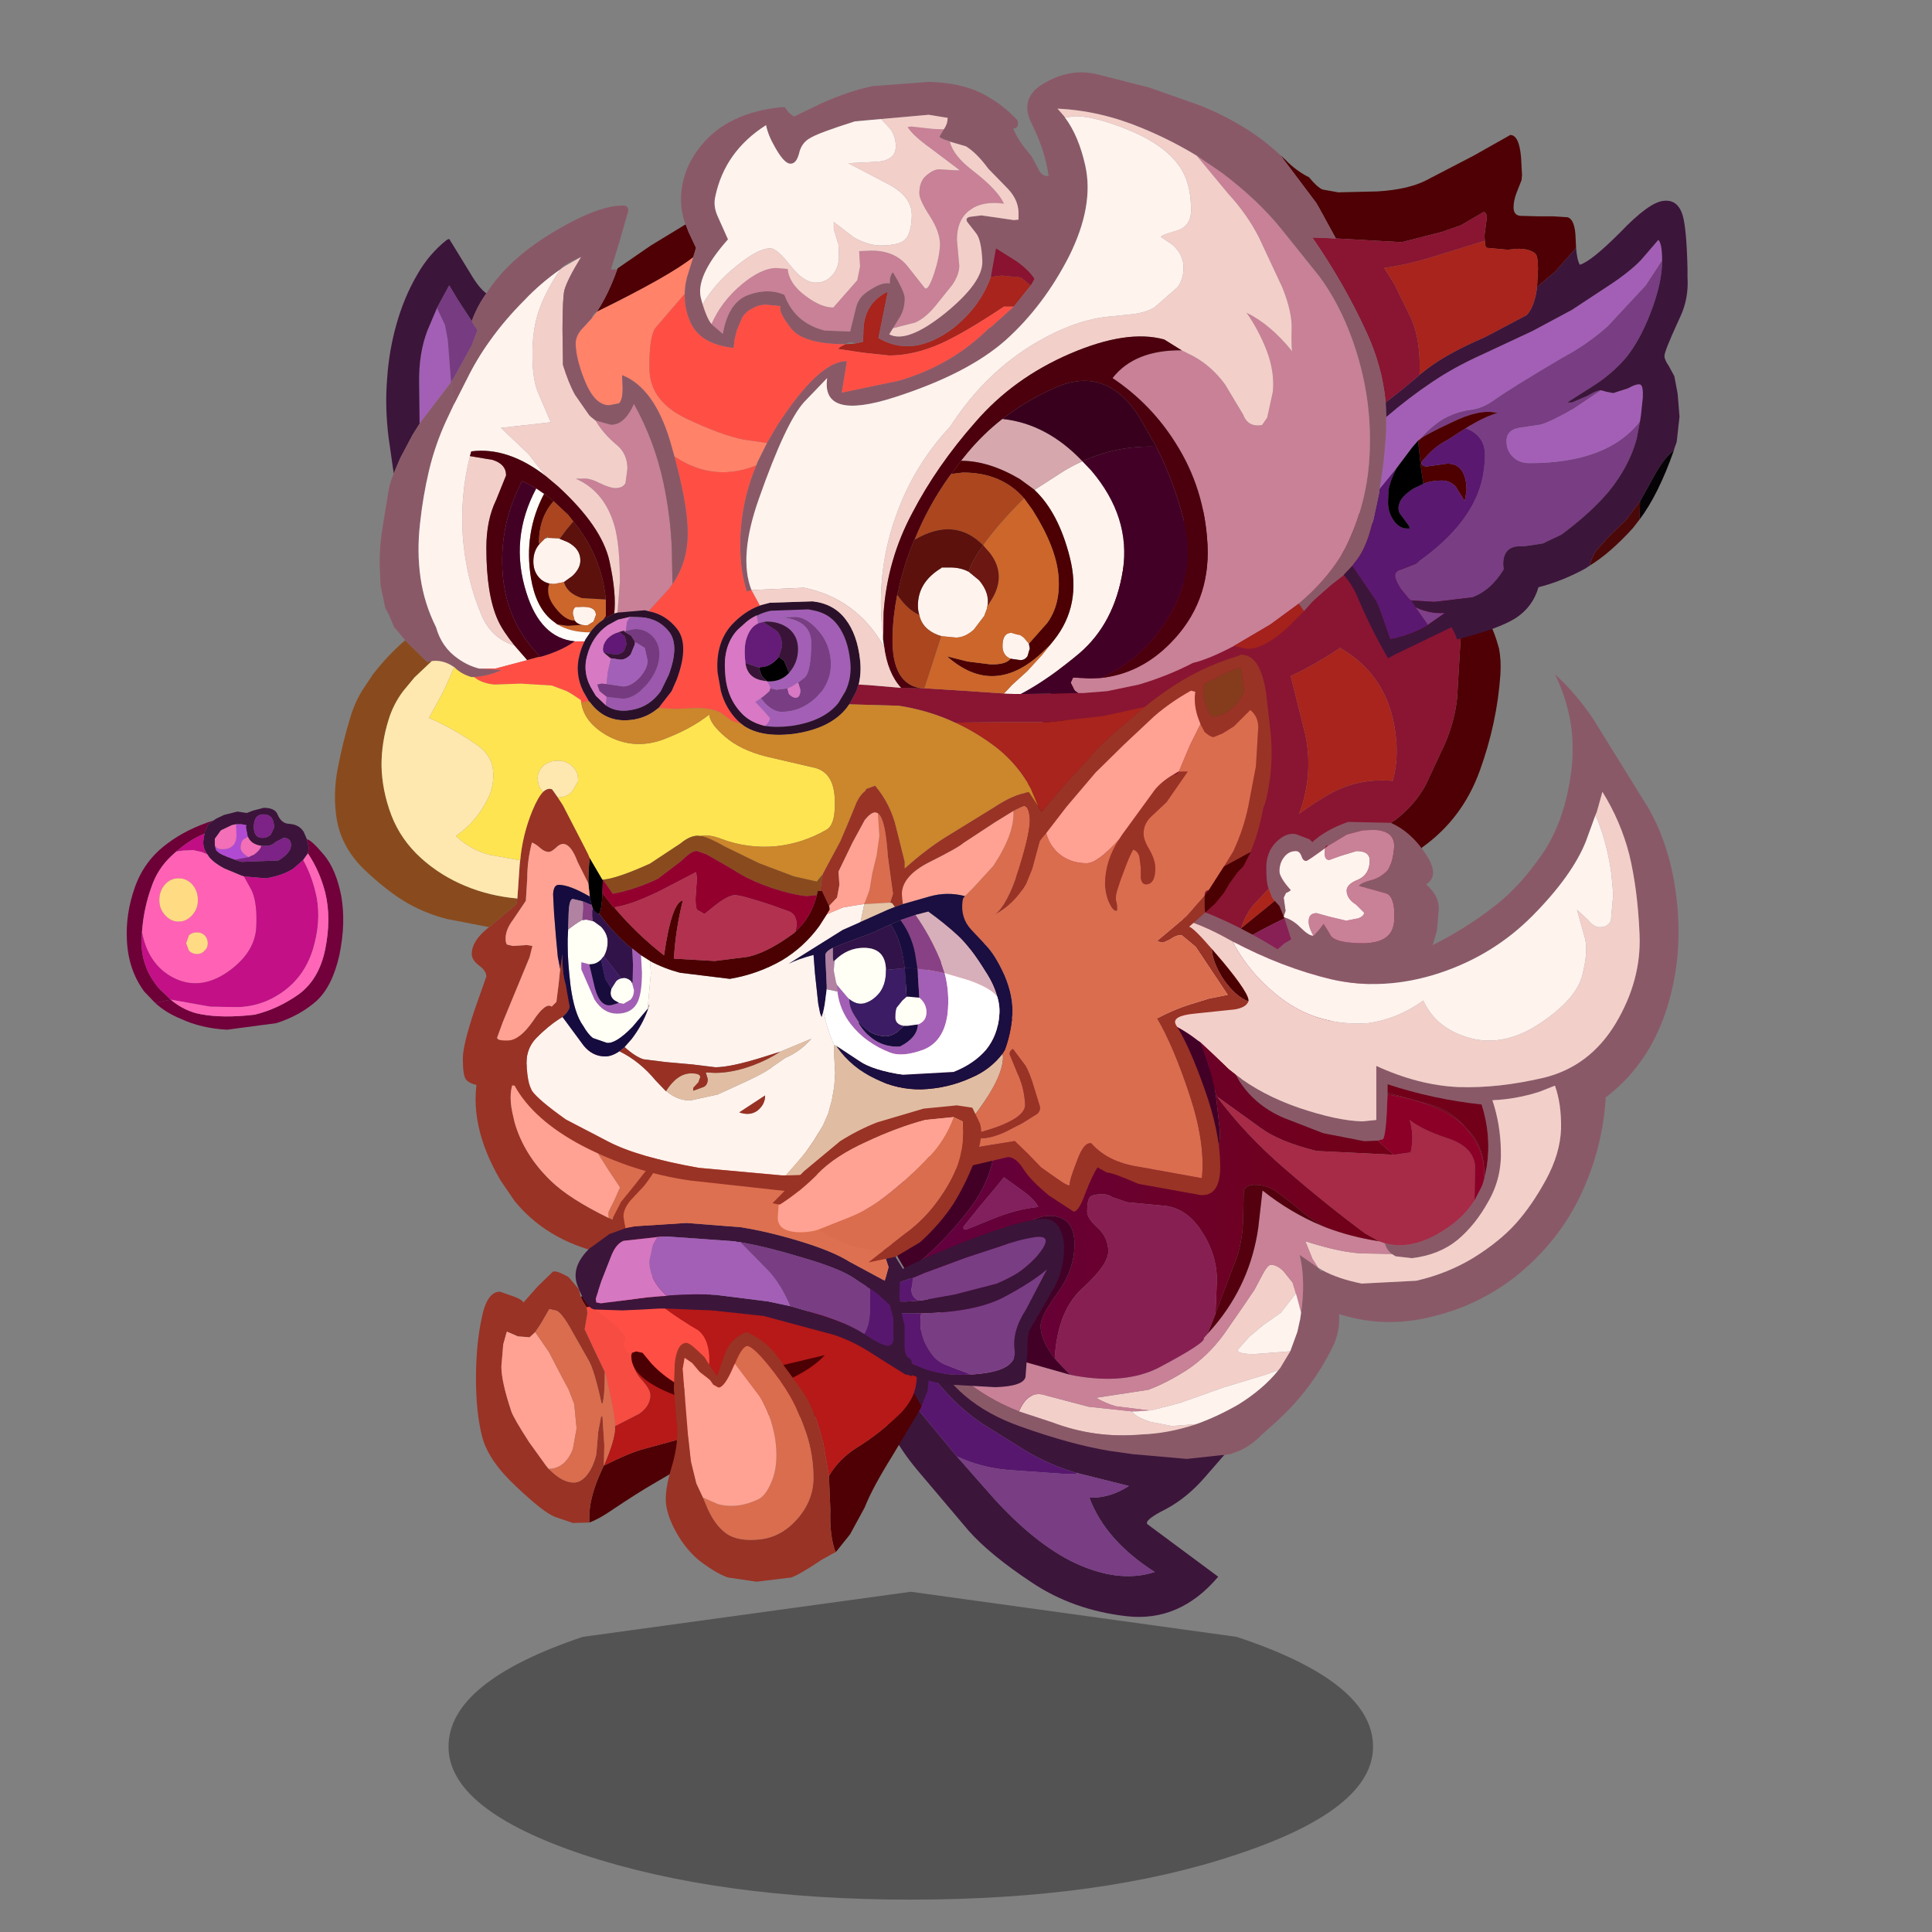 <svg xmlns:ffdec="https://www.free-decompiler.com/flash" xmlns:xlink="http://www.w3.org/1999/xlink" ffdec:objectType="frame" height="90" width="90" xmlns="http://www.w3.org/2000/svg"><rect width="100%" height="100%" fill="#808080" stroke="none"/><use ffdec:characterId="33" height="85.1" transform="translate(4.95 3.4)" width="75.95" xlink:href="#a"/><defs><g id="a" transform="translate(-4.95 -3.4)"><use ffdec:characterId="1" height="7.85" transform="matrix(.97 0 0 1.827 20.894 74.15)" width="44.4" xlink:href="#b"/><use ffdec:characterId="3" height="65.85" transform="matrix(.438 0 0 .438 47.183 22.688)" width="51.9" xlink:href="#c"/><use ffdec:characterId="5" height="26.85" transform="matrix(.438 0 0 .438 22.173 59.23)" width="29.8" xlink:href="#d"/><use ffdec:characterId="7" height="11.75" transform="matrix(.438 0 0 .438 27.679 60.937)" width="31.6" xlink:href="#e"/><use ffdec:characterId="9" height="32.7" transform="matrix(.438 0 0 .438 40.455 61.01)" width="38.15" xlink:href="#f"/><use ffdec:characterId="11" height="83.5" transform="matrix(.438 0 0 .438 40.023 31.411)" width="87.15" xlink:href="#g"/><use ffdec:characterId="13" height="29.55" transform="matrix(.438 0 0 .438 31.017 60.739)" width="28" xlink:href="#h"/><use ffdec:characterId="15" height="17.9" transform="matrix(.438 0 0 .438 39.253 56.78)" width="23.55" xlink:href="#i"/><use ffdec:characterId="17" height="23.45" transform="matrix(.438 0 0 .438 22.156 48.153)" width="22.75" xlink:href="#j"/><use ffdec:characterId="19" height="27.9" transform="matrix(.438 0 0 .438 26.809 51.89)" width="35.8" xlink:href="#k"/><use ffdec:characterId="27" height="121.15" transform="matrix(.438 0 0 .438 15.604 3.376)" width="143.85" xlink:href="#l"/><use ffdec:characterId="29" height="16.7" transform="matrix(.438 0 0 .438 35.988 51.492)" width="22.2" xlink:href="#m"/><use ffdec:characterId="32" height="23.6" transform="matrix(.438 0 0 .438 5.912 37.631)" width="23" xlink:href="#n"/></g><g id="r" fill-rule="evenodd"><path d="M-2.2-32q3.3-1.35 6.75-.7 5.85 1.35 10.15 5.75 1.9 1.85 4.15 2.85 5 2.5 6.6 7.35l.3 1q.25 1.25.15 2.8-.35 5.15-2.2 10.25t-6.15 8.15q-1.7 7.2-2.9 10-2.05 4.9-6.2 8.1Q2.2 28.4-2.65 30.5q-5.55 2.45-11.6 2.45-5.1 0-7.7-3.8-2.2-3.2-2.2-8.3 0-2.55 1.65-6.65l-.05-.1q-1.35-1.45-2.15-3-1.95-3.7-.8-8.1 1.4-5.2 2.65-10.5 1.2-5.35 3.8-10.25 2.65-4.95 6.95-8.55 4.4-3.65 9.9-5.7M5.35 8.4l.85-.6 4.45-2.55 4.15-2.8q2-1.55 3.15-3.65l2.1-4.5q1-2.4 1.25-4.75l.4-6.8q.25-4.45-6.15-6.7-6.45-2.3-12.7-2.3-1.4 0-3.8.9-2.55 1.1-3.65 1.4-3.55 1-6.45 3.75l-4.75 3.9q-2 1.7-3 4.05-1.1 2.4-2.1 5.9-.95 3.1-1.1 4.55l-.6 3.05q-.4 1.8-.4 3.6 0 1.55 1.15 5l1.35 3.55.35.65q.7 1.25 2.5 2.25 2.15 1.15 4.8 1.15l6.35-1.05q2.35-.7 3.45-1.4l.75-.5.2-.15.45-.35 3.5-2.85 3.5-2.75m-19 10.3q-4.25-.6-7.45-3.25l-1.15 4.15q-.6 2.3-.6 4.25 0 2.65 2.05 4.5 2.5 2.25 7.4 2.25 4.6 0 7.15-1.2 8.4-3.95 9.35-4.3 5.8-2.25 8.4-8.75l1.8-5.2q1.05-2.9 2.3-4.45-4.25 2.6-8.85 4.55-5.05 2.1-9.85 5-4.85 3.1-10.55 2.45" fill="#4e0004" transform="translate(25.95 32.9)"/><path d="m-1.65 14-.45.35-.2.15-.75.5q-1.1.7-3.45 1.4l-6.35 1.05q-2.65 0-4.8-1.15-1.8-1-2.5-2.25l-.35-.65-1.35-3.55Q-23 6.4-23 4.85q0-1.8.4-3.6l.6-3.05q.15-1.45 1.1-4.55 1-3.5 2.1-5.9 1-2.35 3-4.05l4.75-3.9q2.9-2.75 6.45-3.75 1.1-.3 3.65-1.4 2.4-.9 3.8-.9 6.25 0 12.7 2.3 6.4 2.25 6.15 6.7l-.4 6.8q-.25 2.35-1.25 4.75l-2.1 4.5Q16.8.9 14.8 2.45l-4.15 2.8L6.2 7.8l-.85.6-1.4.15q-1.65.2-2.4.95l-2 2.15q-.85 1.1-1.2 2.35M3.6-12.8l1.55 6.2q.9 4.3-.65 8.45Q5.85.85 7.3 0q3.25-2 7.15-1.65.65-2.3.3-5Q14-12.75 9-15.7l-.15-.1-.35.25q-2.45 1.6-4.9 2.75" fill="#891532" transform="translate(25.95 32.9)"/><path d="M3.6-12.8q2.45-1.15 4.9-2.75l.35-.25.15.1q5 2.95 5.75 9.05.35 2.7-.3 5Q10.55-2 7.3 0 5.85.85 4.5 1.85q1.55-4.15.65-8.45L3.6-12.8" fill="#a8241c" transform="translate(25.95 32.9)"/><path d="M-13.65 18.7q5.7.65 10.55-2.45 4.8-2.9 9.85-5 4.6-1.95 8.85-4.55-1.25 1.55-2.3 4.45l-1.8 5.2q-2.6 6.5-8.4 8.75-.95.35-9.35 4.3-2.55 1.2-7.15 1.2-4.9 0-7.4-2.25-2.05-1.85-2.05-4.5 0-1.95.6-4.25l1.15-4.15q3.2 2.65 7.45 3.25" fill="#882056" transform="translate(25.95 32.9)"/><path d="M-1.65 14q.35-1.25 1.2-2.35l2-2.15q.75-.75 2.4-.95l1.4-.15-3.5 2.75-3.5 2.85" fill="#ac251b" transform="translate(25.95 32.9)"/></g><g id="s" fill-rule="evenodd"><path d="m-3.15-9.6 2-.35 4-.85 3.9.2L9.2-7.95l.05.1q-2.85.1-5.05 1.3Q1.8-5.3 1.8-3.9q0 1 .95 2.05.9 1 .9 1.6 0 1.15-1.2 2L-.1 3.05q0-.8-.45-2.95l-.5-2.3-.15-.5-1.05-2.2-1.1-2.35.3-1.75-.1-.6" fill="#f74c42" transform="translate(14.9 13.4)"/><path d="m-3.75-10.7.6-.25L2.1-12.6q2.95-.7 5.85.5 2.75 1.15 4.6 3.55 1.85 2.3 2.25 5Q15.2-.9 13.75 2q-1.4 2.6-4 3.95l-.5.2Q5.85 8.05 4.1 9.1q-1.9 1.1-4.5 2.85-1.45 1-2.45 1.35v-.55q0-1.95 1.05-4.4l.2-.45.15-.35.15-.3q2.8-1.4 4.35-1.8l4.6-1.25q2.95-.9 3.75-1.85l1.4-2.2.25-1.75q0-1.25-1.05-2.7L9.25-7.85l-.05-.1-2.45-2.65-3.9-.2-4 .85-2 .35-.4-.65-.2-.45" fill="#4e0004" transform="translate(14.9 13.4)"/><path d="M9.25-7.85 12-4.3q1.05 1.45 1.05 2.7L12.8.15l-1.4 2.2q-.8.95-3.75 1.85l-4.6 1.25q-1.55.4-4.35 1.8 1.15-2.65 1.2-4v-.2l2.55-1.3q1.2-.85 1.2-2 0-.6-.9-1.6Q1.8-2.9 1.8-3.9q0-1.4 2.4-2.65 2.2-1.2 5.05-1.3" fill="#b61917" transform="translate(14.9 13.4)"/><path d="m-3.75-10.7.2.45.4.65.1.6-.3 1.75 1.1 2.35 1.05 2.2q0 2.6-.25 3.35l-.1-.05q-.8-3.65-1.4-4.6l-1.7-3Q-5.8-9.1-6.4-9.25l-.7-.15-.9 1.55-.6.9-.6.55-1.25-.1-1.15-.5-.05.1-.35 1.25-.2 2.35q0 1.6 1.05 4.75.25.75 1.9 3.3l1.8 2.5.25.35h.05q1.4 1.45 2.65 1.45.75 0 1.4-.8.65-.8 1-2.2l.2-2.4.3-1.6.15-.05.2 3.1-.05 2.15-.15.3-.15.35-.2.45q-1.05 2.45-1.05 4.4v.55l-1.75.05-1.9-.65q-1.2-.45-4.15-3.25-2.95-2.75-3.6-5.3Q-14.9 1.6-14.9-2q0-3.6.6-6.4.55-2.85 1.95-2.85l1.15.4q1.2.4 1.35.75l1.5-1.7 1.6-1.55q.3-.25 1.7.55l1.1 1.3.15.65.05.15" fill="#993326" transform="translate(14.9 13.4)"/><path d="m-7.45 7.25-1.8-2.5q-1.65-2.55-1.9-3.3Q-12.2-1.7-12.2-3.3l.2-2.35.35-1.25.05-.1 1.15.5 1.25.1.6-.55 1.45 2.1 1.35 2.6.75 1.4.6 1.55.25 2.6-.4 2.2q-.8 2.05-2.55 2.1l-.3-.35" fill="#ffa293" transform="translate(14.9 13.4)"/><path d="m-1.2-2.7.15.5.5 2.3q.45 2.15.45 2.95-.2.1 0 .2-.05 1.35-1.2 4l.05-2.15-.2-3.1-.15.05-.3 1.6-.2 2.4q-.35 1.4-1 2.2-.65.8-1.4.8-1.25 0-2.65-1.45 1.75-.05 2.55-2.1l.4-2.2-.25-2.6-.6-1.55-.75-1.4-1.35-2.6-1.45-2.1.6-.9.9-1.55.7.15q.6.15 1.75 2.25l1.7 3q.6.95 1.4 4.6l.1.05q.25-.75.25-3.35" fill="#d96d4e" transform="translate(14.9 13.4)"/></g><g id="t" fill-rule="evenodd"><path d="m-8.35-5.85 5.1.2 5.5.6 6.5 1.75q2.25.5 4.85 2.15 4.45 3.1 0 6.9l-2.7.15-2.5-.35-1.6-.45L5 4.65 2.35 4.3l-5.3-.7-.25-.05-.8-.15.35-1.85.1-1.8q0-2.3-1.2-3.25-1.85-1.05-3.6-2.35" fill="#b61917" transform="translate(15.8 5.85)"/><path d="m8.4 5.55-1.6.2q-6.9 0-12.6-1.85-6.05-1.95-6.05-4.6v-.15l.05-.25.45-.15.7.15.95 1.15Q-7.35 2.55-4 3.4l.8.15.25.05 5.3.7L5 4.65l1.8.45 1.6.45" fill="#4d0004" transform="translate(15.8 5.85)"/><path d="M-11.85-.85q-1.15-.95-.65-1.6.45-.65-3.3-3.3l3 .1 2.15-.1 1.8-.1h.5q1.75 1.3 3.6 2.35 1.2.95 1.2 3.25l-.1 1.8L-4 3.4Q-7.35 2.55-9.7.05l-.95-1.15-.7-.15-.45.15-.05.25" fill="#ff4f45" transform="translate(15.8 5.85)"/></g><g id="u" fill-rule="evenodd"><path d="m-16.5-16.15.15-.15Q-11.2-11.95-5-8.85.25-6.2 5.45-4.05q6.6 2.5 13.65 2.85l-2.35 2.7q-1.9 2.2-4.15 3.4-2.3 1.15-2 1.6l7.55 5.6q-4.1 4.85-9.75 4.2-5.7-.65-10.1-3.6-4.45-2.95-6.7-5.5L-13.9.7q-3.25-3.9-4.7-8.75-.7-2.3-.25-4.2l5.1 6.6 3.6 4.35.5.6 4.1 4.65q4.7 5.1 9.05 6.95 4.35 1.85 7.9.7-5.25-3.35-6.95-7.9 2.2.05 4.2-1.25L3.25 1.1l-.2-.05Q.3.25-2.25-1.25l-4.65-2.9q-2.25-1.5-4.1-3.6-1.9-2.05-3.45-4.55l-2.05-3.85" fill="#3c153b" transform="translate(19.05 16.3)"/><path d="m-16.5-16.15 2.05 3.85Q-12.9-9.8-11-7.75q1.85 2.1 4.1 3.6l4.65 2.9Q.3.25 3.05 1.05l.05.1H1.55l-5.7-.4Q-7.1.5-9.65-.7l-.5-.6-3.6-4.35-5.1-6.6q.5-2.2 2.35-3.9" fill="#58176e" transform="translate(19.05 16.3)"/><path d="m3.25 1.1 5.4 1.35q-2 1.3-4.2 1.25 1.7 4.55 6.95 7.9-3.55 1.15-7.9-.7-4.35-1.85-9.05-6.95L-9.65-.7Q-7.1.5-4.15.75l5.7.4H3.1l.15-.05" fill="#793d84" transform="translate(19.05 16.3)"/></g><g id="v" fill-rule="evenodd"><path d="m-3.85-13.35-.55-.3q-5.6-3.1-10.35-2.8-4.8.25-10.65 1.65-4.65 1.25-9 3.55-3.7 1.85-7 4.15l1.95-4.55q8.5-7.8 19-7.6Q-9.6-19.1.95-12.5l.75-.65.7-.4-.75-2.35q.9.25 1.7 1.05.9.9 1.35.9h.1l.55-.6.5-.65.65 1.05q.35 1 3.55 1 3.15 0 3.3-2.35.15-2.35-.7-2.9l-3.05-.85q.3-.35 1.3-.6.95-.25 1.65-.95.65-.7.8-2.55.1-1.85-2.3-1.85l-1.05.05-1.7.45-1.9 1.15q-.35-.05-.4.3-1.85 1.35-2 1.35-.35 0-.5-.5-.2-.55-.6-.55-.8 0-1.3.7-.45.6-.45 1.45 0 .65 1.2 2-.2.2-.5.3l-.25.5.2 1.4-.2.6-.45-1.1-.45-.5q-.35-.3-.45-.7l-.3-.8q-.2-.5-.2-2.1 0-1.65 1.05-2.7 1.05-1.05 2.1-.85l1.45.55.3.3q1.4-1.3 3.8-2.15l4.55.1q2.15.95 3.7 3.3 1.55 2.3.05 3.25 1.4 1.2 1.35 2.65l-.2 2.25-.45 1.55q3.6-1.8 6.65-4.2 2.65-2.05 5.05-5.55 2.4-3.55 3.05-8.85.65-5.3-1.75-10.2 2.35 2.15 4.1 4.8l5.85 9.45q2.6 4.55 3.1 10.75.5 6.15-1.55 11.7Q40 .1 35.85 3.25q-.3 5.3-2.6 10.25-2.4 5.15-7.05 8.85-3.95 3.05-8.75 4.2-5.05 1.3-9.95-.25.1 1.85-.65 3.4Q4.6 34.35.7 37.85L-.7 39.1q-1.1 1.15-2.45 1.75l-.95.35-4.6.5-5.7-.5-2.5-.35q-4.2-.7-9.5-2.6-6.95-2.45-9.55-8.05l-1.55-3.9q1.5 3.95 4.75 6.7 2.85 2.35 6.2 3.65l3.5 1.15q4.6 1.75 9.45 1.3 2.95-.1 5.9-1.1 2.25-.8 4.5-2.1 2.65-1.65 4.25-3.65l.2-.25 1.05-1.75.75-2.05.3-1.35.1-.7q.5-3.4-.15-6.15l1.95 1.35.3.4.2-.1q1.65.9 4.15 1.4l5.8-.3Q19 22 21.8 20.3q2.8-1.75 4.5-3.65 1.7-1.9 3.2-4.65 1.5-2.75 1.6-5.4.05-2.65-.65-4.6l-1.65.65q-2.5.8-5 .9.85 2.55.9 5.35.1 2.95-1.35 5.45Q22 16.8 20.1 18.4q-1.95 1.6-4.85 1.95l-1.75-.2-.4-.25q-.55-.4-.75-1.15 3.2.9 7.05-1.9 1.55-1.15 2.5-2.65l.65-1.25.15-.3.15-.45.1-.4.25-1.2q.5-3.3-.55-6.6-5.15-.55-10-2.15v1.1q-.15 4.5-.5 4.75l-.55.15-1.45.05-4.35-.85L1.55 5.4q-3.1-1.35-4.8-4.1l-.3-.5Q-.7 3 3.2 4.35 7.35 5.75 10 5.8l1.45-.15V-.1q4.45 2.05 8.7 2.25 4.25.15 9.15-1 4.85-1.2 7.6-5.75 2.75-4.6 2.55-9.45-.2-4.85-1.1-8.55-.9-3.5-2.85-6.65l-.6 2.15-.15.35-1 2.75q-1.45 3.65-5.65 7.9t-10 6.15q-5.85 1.9-11.4.65-5.25-1.25-10.55-4.05" fill="#8a5968" transform="translate(43.55 41.75)"/><path d="M-41.4-7.1q3.3-2.3 7-4.15 4.35-2.3 9-3.55 5.85-1.4 10.65-1.65 4.75-.3 10.35 2.8l.55.3q2 3.8 5.65 6.4 3.85 2.65 8.8 2.3 3.15-.45 5.85-2.4 1.35 3 5 4 3.65.95 7.45-1.6 3.8-2.55 4.45-5.05.65-2.55.3-3.95l-.85-3.05 1.15 1.05q.65.8 1.25.8.9 0 1.2-.7l.25-2.8-.2-2.2-.1-.65q-.4-2.55-1.3-4.9l-.3-.65.15-.35.6-2.15q1.95 3.15 2.85 6.65.9 3.7 1.1 8.55.2 4.85-2.55 9.45-2.75 4.55-7.6 5.75-4.9 1.15-9.15 1-4.25-.2-8.7-2.25v5.75L10 5.8q-2.65-.05-6.8-1.45Q-.7 3-3.55.8l-.7-.55-1.45-1.4-1.55-1.45-.3-.2q-2.85-2.25-6.8-3.1-5.25-1.25-10.3-.05-4.85 1.15-18.85 9 .15-5.3 2.1-10.15m54.5 27 .4.25 1.75.2q2.9-.35 4.85-1.95 1.9-1.6 3.25-4.05 1.45-2.5 1.35-5.45-.05-2.8-.9-5.35 2.5-.1 5-.9L30.45 2q.7 1.95.65 4.6-.1 2.65-1.6 5.4-1.5 2.75-3.2 4.65-1.7 1.9-4.5 3.65-2.8 1.7-6.1 2.45l-5.8.3q-2.5-.5-4.15-1.4l-.5-.3-.6-.95-.75-1.85q4.05 1.3 6.4 1.3l2.8.05M2.3 30.25 1.25 32l-.2.25-1.4.5-4.45 1.35-4.65 1.65-2.7.7-.5.1-3.6-.45q-1.05-.3-2.1-.9l5.55-.85q1.9-.7 4.1-2.1 2.2-1.45 3.9-3.75l2.15-3.1 1.15-1.7.85-1.6q.55-1.05.9-1.05.6 0 1.3.65l1 1.25.35 1.15-1.6 2.05-1.85 1.3-1.5 1.25-1.25 1.4q0 .45 1.75.45l3.3-.25.55-.05M-7.7 38q-2.95 1-5.9 1.1-4.85.45-9.45-1.3l-3.5-1.15q1-2.35 2.85-1.7l4.55 1.2 4.65.5q.25.55 1.9 1.1l2.3.45 2.6-.2" fill="#f3cfc9" transform="translate(43.55 41.75)"/><path d="M12.35 18.75q.2.75.75 1.15l-2.8-.05q-2.35 0-6.4-1.3l.75 1.85.6.95L3.3 20q.65 2.75.15 6.15L3.1 24.8l-.2-.7-.35-1.15-1-1.25q-.7-.65-1.3-.65-.35 0-.9 1.05l-.85 1.6-1.15 1.7-2.15 3.1q-1.7 2.3-3.9 3.75-2.2 1.4-4.1 2.1l-5.55.85q1.05.6 2.1.9l3.6.45-1.45.1h-.4l-4.65-.5-4.55-1.2q-1.85-.65-2.85 1.7-3.35-1.3-6.2-3.65-3.25-2.75-4.75-6.7l-.55-1.85 1.25-.05h.25q3.95 4.55 10.5 6.95l4.95 1.4.5.1q5.35.95 8.9-.85 5.1-2.7 4.8-3.15l.4-.45.7-.8q3.85-4.55 4.7-10.5l.45-3.95q2.95 2.35 6.3 3.75l.5.2q2.65 1 5.6 1.45l.6.2M6.4-23.55l1.9-1.15 1.7-.45 1.05-.05q2.4 0 2.3 1.85-.15 1.85-.8 2.55-.7.7-1.65.95-1 .25-1.3.6l3.05.85q.85.55.7 2.9-.15 2.35-3.3 2.35-3.2 0-3.55-1l-.65-1.05-.5.65-.55.6h-.05l-.15-.3q-.35-.7-.35-1.2 0-.9.85-.9l1.45.4 1.7.4 1.3-.25q.6-.25.6-.6l-.85-.85q-.9-.55-1-1.35-.1-.8 1.2-1.3 1.25-.55 1.25-2.05 0-1-1.4-1l-1.65.5-1.25.45q-.5 0-.5-.75l.05-.5.35-.3h.05" fill="#c88197" transform="translate(43.55 41.75)"/><path d="M-3.85-13.35q5.3 2.8 10.55 4.05 5.55 1.25 11.4-.65 5.8-1.9 10-6.15t5.65-7.9l1-2.75.3.65q.9 2.35 1.3 4.9l.1.65.2 2.2-.25 2.8q-.3.7-1.2.7-.6 0-1.25-.8L32.8-16.7l.85 3.05q.35 1.4-.3 3.95-.65 2.5-4.45 5.05-3.8 2.55-7.45 1.6-3.65-1-5-4-2.7 1.95-5.85 2.4-4.95.35-8.8-2.3-3.65-2.6-5.65-6.4m7.3 39.5-.1.7-.3 1.35-.75 2.05-.55.05-3.3.25q-1.75 0-1.75-.45l1.25-1.4 1.5-1.25 1.85-1.3 1.6-2.05.2.7.35 1.35m-2.4 6.1q-1.6 2-4.25 3.65-2.25 1.3-4.5 2.1l-2.6.2-2.3-.45q-1.65-.55-1.9-1.1h.4l1.45-.1.5-.1 2.7-.7 4.65-1.65 4.45-1.35 1.4-.5M1.6-16l.2-.6-.2-1.4.25-.5q.3-.1.5-.3-1.2-1.35-1.2-2 0-.85.45-1.45.5-.7 1.3-.7.4 0 .6.55.15.5.5.5.15 0 2-1.35l-.05.5q0 .75.5.75l1.25-.45 1.65-.5q1.4 0 1.4 1 0 1.5-1.25 2.05-1.3.5-1.2 1.3.1.8 1 1.35l.85.85q0 .35-.6.6l-1.3.25-1.7-.4-1.45-.4q-.85 0-.85.9 0 .5.35 1.2l.15.3H4.7q-.45 0-1.35-.9-.8-.8-1.7-1.05L1.6-16" fill="#fff3ee" transform="translate(43.55 41.75)"/><path d="M-43.5 3.05q14-7.85 18.85-9 5.05-1.2 10.3.05 3.95.85 6.8 3.1l.3.2.4 1Q-6.05.7-5.6 3v.05l.4 3.65q.1 1.7-.5 2.85-1.1 2.05-3.4 1.2-4.8-1.65-9.35-4.2-1.35-.7-2.35-1.8-1.3-1.5-3.2-2.15-3.15-1.2-6.55-1.45l.95 2.8q.4 1.25.5 2.6.3 4.65-2.7 8.55-2.9 3.85-6.7 6.75l-.2-.35-.65-1.1q-4.15-7.65-4.2-16.2l.05-1.15" fill="#420027" transform="translate(43.55 41.75)"/><path d="m-3.55.8.3.5q1.7 2.75 4.8 4.1L5.8 7.05l4.35.85 1.45-.05.2.2 1.5 1.3-8.2-.4q-4-1-5.95-2.45L-5.5 3.15-5.6 3Q-6.05.7-6.85-1.6l-.4-1 1.55 1.45 1.45 1.4.7.55m16.2 2.15v-.2L17.15 4q2.2.6 3.75 2.4-1.45-1.45-3.5-2.2-2.3-.9-4.75-1.25m-51.15 18.9q3.8-2.9 6.7-6.75 3-3.9 2.7-8.55-.1-1.35-.5-2.6l-.95-2.8q3.4.25 6.55 1.45 1.9.65 3.2 2.15 1 1.1 2.35 1.8 4.55 2.55 9.35 4.2 2.3.85 3.4-1.2.6-1.15.5-2.85l-.4-3.65.1.1q2.95 4 7.3 7.75 4.45 3.85 8.45 6.8l1.5.85q-2.95-.45-5.6-1.45l-.5-.2-1.6-1.1-1.85-1.5-1.55-1.15q-1-.6-2.1-.6-1.05 0-1.2.7l-.05 2.3q0 2.75-.7 4.75l-2 5.25-.25.7.15-3.55q0-2.75-1.65-5.25-1.65-2.55-4.2-2.7l-3.7-.35-1.6-.55q-.4-.3-1-.3-1.05 0-1.35.3-.3.35-.3 1.55 0 .7 1.1 1.7t1.15 2.45q.05 1.45-2.7 3.95-2.7 2.4-3 7.5-1.5-1.9-1.5-3.45 0-1.05 1.8-3.5 1.8-2.5 1.8-5.15 0-3.05-2.65-3.05-1.85 0-3.25 1.75l-2.9 3.5q-2.05 1.8-3.55 2.5-1.55.75-3.55.8l-1.95-2.55m6.35-4.55 2.6-1.05q2.6-1.1 5.05-1.35-.35-.75-1.7-1.75l-1.95-1.4-.6.75-2.05 2.45-1.65 2.05v.25l.3.05" fill="url(#o)" transform="translate(43.55 41.75)"/><path d="m-32.15 17.3-.3-.05V17l1.65-2.05 2.05-2.45.6-.75 1.95 1.4q1.35 1 1.7 1.75-2.45.25-5.05 1.35l-2.6 1.05" fill="#821f5d" transform="translate(43.55 41.75)"/><path d="M-36.55 24.4q2-.05 3.55-.8 1.5-.7 3.55-2.5l2.9-3.5q1.4-1.75 3.25-1.75 2.65 0 2.65 3.05 0 2.65-1.8 5.15-1.8 2.45-1.8 3.5 0 1.55 1.5 3.45l.15.15.1.15 1.4 1.45-4.95-1.4q-6.55-2.4-10.5-6.95" fill="#430027" transform="translate(43.55 41.75)"/><path d="m22.95 11.8-.1.4q.35-2.5-1.1-4.7l-.85-1.1.7.75q1.4 1.7 1.35 4.65" fill="#720018" transform="translate(43.55 41.75)"/><path d="M21.9 14.2q-.95 1.5-2.5 2.65-3.85 2.8-7.05 1.9l-.6-.2-1.5-.85q-4-2.95-8.45-6.8-4.35-3.75-7.3-7.75L-.85 6.5Q1.1 7.95 5.1 8.95l8.2.4 1.8-.25q.4-1.75-.1-3.45 1.3 1.05 4.05 1.95 2.7.9 2.9 2.9l-.05 3.7" fill="#a72a46" transform="translate(43.55 41.75)"/><path d="m-5.65 26.25.25-.7 2-5.25q.7-2 .7-4.75l.05-2.3q.15-.7 1.2-.7 1.1 0 2.1.6L2.2 14.3l1.85 1.5 1.6 1.1q-3.35-1.4-6.3-3.75l-.45 3.95q-.85 5.95-4.7 10.5l-.7.8.7-1.75.15-.4" fill="#54000e" transform="translate(43.55 41.75)"/><path d="M-22.75 31q.3-5.1 3-7.5 2.75-2.5 2.7-3.95-.05-1.45-1.15-2.45-1.1-1-1.1-1.7 0-1.2.3-1.55.3-.3 1.35-.3.6 0 1 .3l1.6.55 3.7.35q2.55.15 4.2 2.7 1.65 2.5 1.65 5.25l-.15 3.55-.15.4-.7 1.75-.4.45q.3.45-4.8 3.15-3.55 1.8-8.9.85l-.5-.1-1.4-1.45-.1-.15-.15-.15" fill="#881f52" transform="translate(43.55 41.75)"/><path d="M12.65 2.75v-.9q4.85 1.6 10 2.15 1.05 3.3.55 6.6l-.25 1.2Q23 8.85 21.6 7.15l-.7-.75Q19.35 4.6 17.15 4l-4.5-1.25" fill="#720019" transform="translate(43.55 41.75)"/><path d="m11.6 7.85.55-.15q.35-.25.5-4.75 2.45.35 4.75 1.25 2.05.75 3.5 2.2l.85 1.1q1.45 2.2 1.1 4.7l-.15.45-.15.3-.65 1.25.05-3.7q-.2-2-2.9-2.9Q16.3 6.7 15 5.65q.5 1.7.1 3.45l-1.8.25-1.5-1.3-.2-.2" fill="#8c0028" transform="translate(43.55 41.75)"/></g><g id="w" fill-rule="evenodd"><path d="M3.35 3.55q1.05-1.8 2.95-3 2.45-1.5 4.7-3.7.95-1 1.4-2.15l.8 1.4-.1.25-.25.45-2.75 4.6Q7.95 4.85 7.15 6.9L5.6 9.75 4.2 11.5l-.15.15q-.65-1.7-.55-4.5l-.15-3.6" fill="#4e0004" transform="translate(14 14.75)"/><path d="M-3-10.15q2.8-3 4.15-3.7 1.05-.6 4.4-.9h.05l3.4.55 1.85.7q1.05 2.5 1.7 5.3.3 1.35-.05 2.6l-.1.3q-.45 1.15-1.4 2.15Q8.75-.95 6.3.55q-1.9 1.2-2.95 3L2.75.1Q1.85-3.55.6-5.35L-.5-6.9q2.3-1.15 3.4-2.4l-4.4 1.05-.1-.2-.8-1.05-.6-.65" fill="#b61917" transform="translate(14 14.75)"/><path d="m-3-10.15.6.65.8 1.05.1.2 1 1.35L.6-5.35Q1.85-3.55 2.75.1l.6 3.45.15 3.6q-.1 2.8.55 4.5l-1.45.8Q.3 14-.65 14.35l-3.7.45-3.05-.45q-1.05-.35-2.65-1.5-1.45-1.05-2.55-2.8-1.1-1.8-1.35-3.3-.25-1.5.6-4.25.8-2.75.5-4.8l-.3-3.35.1-2.8q.25-2.15 1.25-2.15.3 0 1.05.7l.85.8.6.95.75 1.1.95-2.7q.75-1.5 2.2-2 1.45.65 2.4 1.6m-7.05 16 .3.7q.85 2.15 2.15 3.1 1.25.9 3.6.65 2.3-.25 4-2.2 1.7-1.95 1.7-4.35 0-2.4-.75-4.7-.8-2.35-1.75-4t-2.4-3.4q-1.45-1.75-2.05-1.9-.55-.15-1.35 1.75l-.05.1-.15.3q-.95 2.25-1.6 2.25l-.55-.3-.35-.5-1.1-.85-.8-.95L-12-9l-.2 1.15.25 3.3.3 3.7.3 2.75.6 2.45.7 1.5M-12-9h-.05.05" fill="#993326" transform="translate(14 14.75)"/><path d="m-6.65-8.4.05-.1q.8-1.9 1.35-1.75.6.15 2.05 1.9 1.45 1.75 2.4 3.4t1.75 4q.75 2.3.75 4.7 0 2.4-1.7 4.35-1.7 1.95-4 2.2-2.35.25-3.6-.65-1.3-.95-2.15-3.1l-.3-.7 1.6.7q2.1.55 4.35-.55.85-.45 1.5-2.25.6-1.8.2-4.3-.45-2.5-1.65-4.4l-2.6-3.45" fill="#d96d4e" transform="translate(14 14.75)"/><path d="m-10.05 5.85-.7-1.5-.6-2.45-.3-2.75-.3-3.7-.25-3.3L-12-9l.8.55.8.95 1.1.85.35.5.55.3q.65 0 1.6-2.25l.15-.3 2.6 3.45q1.2 1.9 1.65 4.4.4 2.5-.2 4.3-.65 1.8-1.5 2.25-2.25 1.1-4.35.55l-1.6-.7" fill="#ffa293" transform="translate(14 14.75)"/><path d="M-1.5-8.25 2.9-9.3Q1.8-8.05-.5-6.9l-1-1.35" fill="#4d0004" transform="translate(14 14.75)"/><path d="m12.4-5.3.1-.3q.35-1.25.05-2.6-.65-2.8-1.7-5.3l1.45 1.3q1.1 1.45 1.45 2.65L14-7.2l-.15 1.65-.65 1.65-.8-1.4" fill="#3c153a" transform="translate(14 14.75)"/></g><g id="x" fill-rule="evenodd"><path d="M-10.6-.85q.8-.85 2-1.1l.55-.1.4-.25Q-5.15-4 .9-6.4q6.5-2.55 8.8-2.55 1.15 0 1.7 1.15.4.85.4 2 0 2.3-1.15 4.35l-2.5 4.3q-.25.5-.25 2.35l-.2 2.65q-.2 1-3.2 1.1l-5.35-.3q-2.35-.45-4.3-1.3-1.95-.9-3.45-2.15l-2.6-2.35q-.55-.55-.55-1.2 1.45 1.5 3.3 2.6 2.5 1.55 5.1 2.65 2.2.9 5.3.7l.65-.05.45-.05q3.75-.45 3.5-2.45Q6.25 3 7.75.7L10-3.6Q8.45-2.25 5.45-.65t-8.7 1.75h-.15q-5.2.05-8-.85l.1-.15.3-.45 1.45.1 4.5.1 1.35-.1.5-.05L.15-.9 4.6-2.05q1.2-.5 2.2-1.1 1-.65 2-1.7 1.05-1.2 1.05-1.75 0-.65-1.5-.35-1.5.25-3.25.9L1.3-4.8l-4.45 1.65-1.05.45h-.1q-2.85 1.05-6.3 1.85" fill="#3a1439" transform="translate(11.75 8.95)"/><path d="M-11.75 1.65Q-11.8 1-11.4.3V.25q2.8.9 8 .85-.35 2.15.8 3.9.7 1.15 1.85 1.6l2.7 1q-3.1.2-5.3-.7-2.6-1.1-5.1-2.65-1.85-1.1-3.3-2.6m.75-2 .4-.5q3.45-.8 6.3-1.85 0 .95-.15 1.15 0 .65.35 1l.4.3-1.35.1-4.5-.1-1.45-.1" fill="#59176f" transform="translate(11.75 8.95)"/><path d="M-4.3-2.7h.1l1.05-.45L1.3-4.8l3.8-1.25q1.75-.65 3.25-.9 1.5-.3 1.5.35 0 .55-1.05 1.75-1 1.05-2 1.7-1 .6-2.2 1.1L.15-.9l-3.35.6-.5.05-.4-.3q-.35-.35-.35-1 .15-.2.15-1.15m.9 3.8h.15q5.7-.15 8.7-1.75 3-1.6 4.55-2.95L7.75.7Q6.25 3 6.55 5.05q.25 2-3.5 2.45l-.45.05-.65.05-2.7-1Q-1.9 6.15-2.6 5q-1.15-1.75-.8-3.9" fill="#793d84" transform="translate(11.75 8.95)"/></g><g id="y" fill-rule="evenodd"><path d="m8.25 10.15-3.9-1.6-1.6-.7-.05-.4.05-.3.6-1.2.6-1.35-1.2-1.8-.7-1.1Q.1-1.25.1-5.1l.1-2.65 2.55 1.9 1.6 1.6 1.7 2.4q2.35 3.95 4.2 8.2l.45 1.2-.75 1-1.7 1.6" fill="#d96d4e" transform="translate(11.4 11.75)"/><path d="M8.25 10.15Q6.4 11.5 4.35 11.7h-1.6l-.8-.15-.2-.05-1.45-.4q-4.65-1.5-7.55-5.05l-1.5-2.2Q-12.3-2.2-11.1-7.5q.8-3.6 3.85-4.15l3.5.15q3.7.8 6.5 2.65l1.6 1.2 1.7 1.6q3.7 4.1 5.1 9.4.6 2.3-.45 4.2l-.45-1.2Q8.4 2.1 6.05-1.85l-1.7-2.4-1.6-1.6L.2-7.75l-.9-.5Q-2.85-9.3-5-8.6q-1.6.5-2.25 1.7-.7 1.35-.25 3.5l.25 1.1q1 3.45 3.85 6.2 1.95 1.9 6.15 3.95l1.6.7 3.9 1.6" fill="#993326" transform="translate(11.4 11.75)"/><path d="M.2-7.75.1-5.1q0 3.85 1.95 6.8l.7 1.1 1.2 1.8-.6 1.35-.6 1.2-.05.3.05.4Q-1.45 5.8-3.4 3.9q-2.85-2.75-3.85-6.2l-.25-1.1q-.45-2.15.25-3.5Q-6.6-8.1-5-8.6q2.15-.7 4.3.35l.9.5" fill="#ffa293" transform="translate(11.4 11.75)"/></g><g id="z" fill-rule="evenodd"><path d="m-12.6-1.8 1-.2 5.5-.35 5.75.45Q2.55-1.45 6-.4 9.45.65 11.2 1.75L15 3.8l.4-1.45-.8-2.45 1.15.45.15.1.25.8.1.2.65 1.05-.15.45q-.15.5-.15.95l-.05 1.35q0 1.15.55 3.35v1.7q-.05 1.05.25 1.55l.45.35.1.5v1.25l-.5-.15-.25-.05-3.25-2.05q-2.8-1.85-5.25-2.4l-6.5-1.75-5.5-.6-5.1-.2h-.5l-1.8.1-2.15.1-3-.1-.15-.05q-.8-.3-1.6-2.4-.85-2.05 1.3-4.1l.1-.05 2-1.45 1.65-.6m26.05 6.45-.1-.05-1.9-1.25q-1.65-1-5.5-2.1Q2.5.2-.35-.3l-.4-.05-.2-.05L-8-.9h-.75l-.45.05-3.6.4q-.85.35-1.35 1.75l-1 2.55-.6 1.85.05.4.5.1 5-.65 2-.15.3-.05q2.85-.2 4.95-.05L2.6 6l2.35.5 3.3.95q2.85.9 4.55 2h.05l.05.05q1.65 1.1 2.35 1.2.65.05.65-.9V7.85l-.35-1.45-1.4-1.25-.7-.5" fill="#3c153b" transform="translate(17.9 13.95)"/><path d="m14.6-.1.8 2.45L15 3.8l-3.8-2.05Q9.45.65 6-.4 2.55-1.45-.35-1.9l-5.75-.45-5.5.35-1 .2-.2-1.25q0-.8.75-1.7l1.45-1.55q1.6-2.05 2.95-5.05l.2-.1 2.1-.6q2.75-.35 5.6.1 3 .35 5.55 1.8Q8.2-8.85 10.2-7q1.95 1.7 3.1 3.95L14.6-.1" fill="#dd7050" transform="translate(17.9 13.95)"/><path d="m14.6-.1-1.3-2.95Q12.15-5.3 10.2-7q-2-1.85-4.4-3.15-2.55-1.45-5.55-1.8-2.85-.45-5.6-.1l-2.1.6-.2.1Q-9-8.35-10.6-6.3l-1.45 1.55q-.75.9-.75 1.7l.2 1.25-1.65.6.35-1.75.85-1.65 1.3-1.6 1.3-1.65Q-9.8-9-8.85-11.6l.15-.4 2.35-1.55 3.3-.4 5.2.25q2.95.5 7.35 2.35 1.1.45 2.7 2.25 1.55 1.85 1.95 3L15.5-.8l.4 1.25-.15-.1L14.6-.1" fill="#993326" transform="translate(17.9 13.95)"/><path d="m-.35-.3 2.95 3q1.35 1.45 2.35 3.8L2.6 6l-5.55-.7q-2.1-.15-4.95.05l-.3.05q-1.85-1.65-1.85-3.7L-9.7.05l.5-.9.45-.05H-8l7.05.5.2.05.4.05" fill="#a35fb6" transform="translate(17.9 13.95)"/><path d="M-.35-.3q2.85.5 6.3 1.55 3.85 1.1 5.5 2.1l1.9 1.25.1.05v2.4q-.05 1.45-.6 2.4h-.05q-1.7-1.1-4.55-2l-3.3-.95q-1-2.35-2.35-3.8l-2.95-3" fill="#793d84" transform="translate(17.9 13.95)"/><path d="M12.85 9.45q.55-.95.6-2.4v-2.4l.7.5 1.4 1.25.35 1.45V9.8q0 .95-.65.9-.7-.1-2.35-1.2l-.05-.05" fill="#58176e" transform="translate(17.9 13.95)"/><path d="m-9.2-.85-.5.9-.35 1.65q0 2.05 1.85 3.7l-2 .15-5 .65-.5-.1-.05-.4.6-1.85 1-2.55q.5-1.4 1.35-1.75l3.6-.4" fill="#d677c2" transform="translate(17.9 13.95)"/></g><g id="l" transform="translate(71.9 60.55)"><use ffdec:characterId="21" height="121.15" transform="translate(-71.9 -60.55)" width="143.85" xlink:href="#p"/><use ffdec:characterId="23" height="21.75" transform="translate(-48.7 25.85)" width="48.85" xlink:href="#q"/></g><g id="A" fill-rule="evenodd"><path d="m114.2 55.95-.85-1.05q-.6-.95-.6-1.4 0-.45.65-.65l1.55-.6.05-.05q4.05-2.85 5.8-5.9 1.5-2.55 1.5-5.65 0-2.05-2.05-2.8l.3-.2q1.85-1.1 3.15-1.45h-.2q-1.75-.45-4.8 1.05-3 1.4-3.4 1.85 1.75-2 3.4-2.65.85-.4 2.25-.6 1.1-.15 2.25-.95 1.8-1.3 7.4-4.6 2.55-1.35 4.75-3.3l4.05-4.35 1.7-2.6.05-.05v.1q0 2.25-1.2 5.4-1.15 3-2.65 4.85-1.55 1.8-3.65 3.1l-2.6 1.65h.5l1.65-.7q1-.6 1.45-.6l-2.9 1.95q-2.35 1.35-3.5 1.7l-2.35.35q-1.3.25-1.3 1.4 0 1.05.7 1.7.65.65 1.75.65 8.3 0 11.75-4.45l-.35 1.85q-.8 2.95-3 5.65-1.85 2.2-5 4.55l-2 .95-2 .3q-2.2-.2-2.2 1.9l.05.55q-1.4 2.3-3.45 3l-3.9.45-2.5-.15-.05-.05-.2-.15m-68.9 10.6.4-.3.5-.45.1-.3.65.15 1.2-.15v.15l.05.15q0 .3.3.5.25.2.5.2.45 0 .5-.7v-.15l-.2-.65-.05-.1.65-.5q.75-.6.75-3.75 0-2.3-3-2.7L49 57.9q1.2.05 2.45 1.5 1.25 1.45 1.3 3.5 0 1.6-.95 2.9l-.65.7Q49.55 68 47.5 68q-.85 0-1.75-.9l-.45-.55" fill="#793d84"/><path d="m112.9 42.1-1.8 2.2q.55-3.15.7-6.4v-1.25q2.45-2.1 4.85-3.7Q119 31.35 122 30l5.35-2.5 4.2-2.25 3.95-2.6q2.2-1.45 3.4-2.7l1.85-2.15q.4.4.4 2.2l-.05.05-1.7 2.6-4.05 4.35q-2.2 1.95-4.75 3.3-5.6 3.3-7.4 4.6-1.15.8-2.25.95-1.4.2-2.25.6-1.65.65-3.4 2.65h-.05l-.05.05-.65.75-1.65 2.2m21.75-8.3.2.05.35.1.75.15 1.55-.5q1-.55 1.35-.4.3.15.25 1.35l-.2 1.9-.1.65q-3.45 4.45-11.75 4.45-1.1 0-1.75-.65-.7-.65-.7-1.7 0-1.15 1.3-1.4l2.35-.35q1.15-.35 3.5-1.7l2.9-1.95m-123.8-8.75.85 1.8.3 1.6.35 4.45v.05L9 37.35 8.95 33q-.05-3.15.9-5.6l1-2.35m34 32.7h.05q.7-.35 1.45-.5l4-.15.5.1q1.65.3 2.6 1.55 1.1 1.45 1.35 3.85.2 1.7-.5 3.2l-.75 1.25Q52 69 48.55 69.5q-1.6.2-2.8 0 .5-.45.5-.85l-.7-.8-.85-.9.6-.4.45.55q.9.9 1.75.9 2.05 0 3.65-1.5l.65-.7q.95-1.3.95-2.9-.05-2.05-1.3-3.5-1.25-1.45-2.45-1.5l-1.35.05q3 .4 3 2.7 0 3.15-.75 3.75l-.65.5-.1.05q-.45.3-.55.35l-.45.2-1.2.15-.65-.15-.05-.25-.2-.35-.1-.15q1.45.1 2.35-.9.95-1.1.95-2.5 0-1.45-1.05-2.25-.95-.7-2.3-.7l-.35.05-.2.05-.35.1-.15-.85" fill="#a35fb6"/><path d="m127.85 22.8 1.9-1.6 2.25-2.55q.1 1.3.4 1.8 1.2-.35 4.25-3.4 3.15-3.3 4.7-3.4 1.5-.15 2 1.6.4 1.4.5 5.6v.9q.15 2.3-.8 4.3l-.25.55q-1.4 3.05-1.4 3.55 0 .4.45 1.05l.6 1.1.35 1.85.2 2.45-.3 2.7-.25.7-.05.2q-1.1.75-2.5 3.45l-.95 1.7-.15.25-1.45 1.95-1.95 1.9-1.3 1.45q-.45.7-.65 1.55l-.15.1-.3.2q-2.45 1.35-5 2-.6 2.1-2.45 3.3-1.85 1.15-6.2 2.25l-.25-.65-.35-.65-5.9 2.85-.85.45q-1.8-3.1-3.2-6.4-.55-1.35-1.5-2.45v-.05l.1-.1.8-.85 2.55 3.75.3.65 1.2 3.4q2.15-.4 4-1.5l.1-.1L118 57.5q-1.6.1-3.05-.6l-.5-.75 2.5.15 3.9-.45q2.05-.7 3.45-3l-.05-.55q0-2.1 2.2-1.9l2-.3 2-.95q3.15-2.35 5-4.55 2.2-2.7 3-5.65l.35-1.85.1-.65.2-1.9q.05-1.2-.25-1.35-.35-.15-1.35.4l-1.55.5-.75-.15-.35-.1-.2-.05q-.45 0-1.45.6l-1.65.7h-.5l2.6-1.65q2.1-1.3 3.65-3.1 1.5-1.85 2.65-4.85 1.2-3.15 1.2-5.4V20q0-1.8-.4-2.2l-1.85 2.15q-1.2 1.25-3.4 2.7l-3.95 2.6-4.2 2.25L122 30q-3 1.35-5.35 2.95-2.4 1.6-4.85 3.7l-.05-1.55 1.9-1.5 1.5-1.25.2-.2.9-.7q2.2-1.65 6.05-3.3l4.45-2.35q.75-.8 1.05-2.6l.05-.4M6.25 42.65 5.7 38.8q-.4-3.25-.15-6.25.2-3 1-5.8.8-2.85 2.2-5.25 1.25-2.2 3.15-3.7l.25-.1 2.3 3.75q.85 1.45 1.65 2.05-1 1.4-1.55 2.95l-1.5-2.3-.9-1.5-1.3 2.4-1 2.35q-.95 2.45-.9 5.6L9 37.35l-.75 1.2L6.95 41l-.7 1.65" fill="#3c153b"/><path d="m100.55 8.8.5.45q1.15 1.2 2.55 1.9.9 1.1 1.45 1.3l1.65.3 4.2-.1q3.2-.2 5.1-1.15l5.1-2.65 3.9-2.2q.95 0 1.15 2.4l.1 1.85-.05.55-.55 1.4q-.3.8-.3 1.5 0 .85.75.9l1.95.05h1.55l1.5.1q.8.25.85 2.25l.05 1-2.25 2.55-1.9 1.6.1-1.9q0-1.4-.3-1.65-.6-.5-1.8-.5l-1.15.1-2.2-.2q-.2-.15-.2-.75l-.05-.5.25-1.9q0-.65-.35-.65l-2.4 1.4-2 .7-4.3 1.1-7-.4-1.75-3.2-.35-.6-3.8-5.05M30 21l.05-.15.35-.25 3.2-2.2 3.7-2.25.3.8.8 1.7-.3 1q-2.5 2-10.25 5.8Q29.1 23.55 30 21" fill="#4e0004"/><path d="m106.45 17.65 7 .4 4.3-1.1 2-.7 2.4-1.4q.35 0 .35.65l-.25 1.9.05.5-5.5 1.7q-2.55.8-5.2 1.2l1.1 1.75 1.85 3.8q.95 2.35.8 5.8l-.2.2-1.5 1.25-1.9 1.5q-.35-3.85-2.1-7.6-2.35-5.1-5.7-9.95l2.5.1M97.1 61.3l-.05.05-.4.6-.25-.05-.45.2q-3.95 1.15-7.6 3.7l-1.45 1.05-.8.65h-.05l-4.4.95-5.8.65h-5.7l-4.2.05-.55-.25q-2.55-1.1-5.45-1.55l-5.25-.15.75-1.4.2-.65.05-.05 1 .05 3.5.3 2.25.05h.25l4.8.3.7.05 2.95.2 1.1.05h1.35l5.45-.1h.6l2.5-.2 3.35-.7q3.05-.9 5.75-2.3 1.7-.4 4.35-1.8l1.4.3h.1" fill="#891532"/><path d="M122.3 17.9q0 .6.2.75l2.2.2 1.15-.1q1.2 0 1.8.5.3.25.3 1.65l-.1 1.9-.05.4q-.3 1.8-1.05 2.6l-4.45 2.35q-3.85 1.65-6.05 3.3l-.9.7q.15-3.45-.8-5.8l-1.85-3.8-1.1-1.75q2.65-.4 5.2-1.2l5.5-1.7m-52.55 3.85 1.15-.15 2.05.2 1.05.85-1.6 2-.2.25h-1.05q-4.2 2.8-6.75 3.95-2.85 1.25-5.45 1.25l-2.8-.3-2.65-.4q.15-.2.8-.5l.9-.05.95-.2.05-.9q-.05-3.15 2.6-4.45l-1 4.95q3.7 2.15 7.95-1.05 2.7-2.15 3.85-5.05l.15-.4M86.1 67.5l-.05.05q-4.85 4-5.75 5.3l-1.35 1.45-1.5 1.65-2.3 2.7-.35-.6-.8-1.9q-1.35-2.5-3.6-4.3-2.15-1.65-4.45-2.7l4.2-.05h5.7l5.8-.65 4.4-.95h.05" fill="#a8241c"/><path d="m120.25 37.85-1.95 1.25q-1.15.6-2.05 1.55l-.5.55-.15.2-.05.05q0 .45.6.45l2.15-.3q2.05 0 2.05 2.9l-.2 1.1-.95-1.55q-.6-.65-1.5-.65-1.1 0-1.95.35l-.25-1.7-.05-.45-.25-2.45.05-.05h.05q.4-.45 3.4-1.85 3.05-1.5 4.8-1.05h.2q-1.3.35-3.15 1.45l-.3.2" fill="#4e0001"/><path d="m108.2 52.45.75-1q.8-1.25 1.3-3.25l.2-.65.6-2.8.05-.45 1.8-2.2q-.65 1.25-.85 2.3l-.05 1.3q0 1.1.6 1.95.6.85 1.4.85h.3l-.05-.25-.85-1.15q-.45-.5-.2-1.25.2-.75 1.5-1.6l1.05-.5q.85-.35 1.95-.35.9 0 1.5.65l.95 1.55.2-1.1q0-2.9-2.05-2.9l-2.15.3q-.6 0-.6-.45l.05-.05.15-.2.5-.55q.9-.95 2.05-1.55l1.95-1.25q2.05.75 2.05 2.8 0 3.1-1.5 5.65-1.75 3.05-5.8 5.9l-.05.05-1.55.6q-.65.2-.65.65t.6 1.4l.85 1.05.25.2.5.75 1.3 1.85q-1.85 1.1-4 1.5l-1.2-3.4-.3-.65-2.55-3.75" fill="#5a1870"/><path d="m138.75 47.55-.2.25-.5.65q-2.4 2.65-4.6 4 .2-.85.65-1.55l1.3-1.45 1.95-1.9 1.45-1.95-.05 1.95" fill="#480002" fill-opacity=".937"/><path d="M142.4 40.2q-1.65 4.7-3.65 7.35l.05-1.95.15-.25.95-1.7q1.4-2.7 2.5-3.45" fill="#060306"/><path d="m100.55 8.8 3.8 5.05.35.6 1.75 3.2-2.5-.1q3.35 4.85 5.7 9.95 1.75 3.75 2.1 7.6l.05 1.55v1.25q-.15 3.25-.7 6.4l-.05.45-.6 2.8-.2.65q-.5 2-1.3 3.25l-.75 1-.8.85-.1.1v.05l-1.4 1.1-1.75 1.55-.25.25-.85.95-.55-.8q2.8-2.35 4.5-5.1l.45-.8q2.4-4.8 2.6-10.25.25-6-1.8-11.8-1.4-3.95-3.55-6.85l-4.05-5.05q-2.5-3.1-6.35-6l-2.65-1.8-.5-.3Q88.6 7.05 85.8 5.9q-4.45-1.85-8.95-2.05l.7.8.1.15q1.45 1.95 2.15 5.1.95 4.25-1.7 9.6-2.7 5.3-6.75 8.95-4.05 3.6-11.85 6.1-7.8 2.5-7.15-2.05l-2.45 2.55q-1.95 2.15-4.8 10.25-2.2 6.2-.8 9.75l-.5.15q-.45-1.45-.6-2.9-.5-5.45 1.6-10.5l.15-.4 1-2L47 37.6q4.5-6.95 7.45-6.9l-.55 3.35 6-1.25q5.6-1.6 9.6-5.55l.3-.2 2.4-2.15.2-.25 1.6-2 .15-.25.25-.45q-.6-.95-1.95-1.9L70.3 18.7l-.55 3.05-.15.4q-1.15 2.9-3.85 5.05-4.25 3.2-7.95 1.05l1-4.95q-2.65 1.3-2.6 4.45l-.05.9-.95.2q-.15-.3-.85 0l-.05.05q-4.55 0-5.85-1.75-1.35-1.75-1.05-2.3l-1.55-.15q-.8 0-1.45.4-.65.3-1.05.9l-.6 1.4-.25 1-.1.9q-3.65-.4-4.65-2.85-.6-1.4-.55-2.9 0-1.15.4-2.3l.5-1.6.3-1-.8-1.7-.3-.8-.05-.05q-.45-1.35-.45-2.5 0-3.65 2.75-6.5t7.85-3.4h.45l.1.15.3.4.55.45 2.8-1.35q2.95-1.35 5.6-1.9l6-.45q3.35.1 5.55 1.2 2.2 1.1 3.85 2.9.2.85-.45.85.4 1.2 1.9 2.9l.75 1.4q.4.85 1.1.75-.4-2.8-1.8-5.55-1.4-2.8 1.4-4.35 2.8-1.6 5.6-.9l5.5 1.4 5.25 1.85q2.45.95 4.75 2.35 2.15 1.3 3.95 3M7.45 60.4l-.05-.1L6.3 59l-.6-1.4-.35-.65-.5-2.4-.1-2.3q0-2.05.35-4.1l.6-3.65q.1-.75.55-1.85l.7-1.65 1.3-2.45.75-1.2 3.35-4.4.3 2.35-.8 1.7q-1.2 2.6-1.85 5.35-.65 2.75-.95 5.6-.35 3 .05 5.8.4 2.75 1.65 5.25.6 2.15 2.35 3.35 1.05.75 2.25 1.05l2.4.15q-1.4.65-2.95.75h-.3q-1-.3-1.65-.9l-.15-.15-.1-.05q-1.1-.75-2.3-.6l-.5.1-2.35-2.3m51.9-33.2-.4.65q1.9 1 5.95-2.25 4.05-3.3 3.95-5.55-.1-2.3-.7-3l-.9-1.15q-.25-.45.3-.55l1.2-.15 1.75.25 1.7.25.5-.05v-.8q-.05-1.35-1.15-2.5l-2.05-2.1q-1.25-1.7-2.4-2.4l-1.55-.45-.15-.05-.1-.05q-1-.3-1-.5l.45-.75q.4-.55.4-1.15l.05-.1H65l-1.85-.3-5.05.45-2.8.25Q51.35 6.45 50.5 7q-.9.5-1.15 1.65-.3 1.1-.95 1.05-.65-.05-1.6-1.75-.75-1.3-.95-2.35-4.4 2.8-5.4 7.6-.25 1.05.3 2.2l1.05 2.35q-3.55 4-2.85 6.35l.15.55q.5 1.6.95 2.1l.1.1.05.05 1.05.9q.6-3.4 2.75-4.15 2.1-.75 3.8 0 1.1 3 4.3 3.8l2.7.1.05-.25.4-1.6q.25-1.15.45-1.4.25-.6 1.4-1.3 1.25-.75 1.9-.55 0-.9.35-1.2 1.25 2.1 1.25 2.75 0 1.25-.6 2.15l-.65 1.05" fill="#8a5968"/><path d="m90.05 29.55.9.45.3.15q1.95 1.05 3.4 3l1.95 3.25q.5 1.35 2 1.1l.55-.8.6-2.75q.2-2.1-.65-4.35-.85-2.2-2.15-4.05 2.55 1.25 4.85 4.1-.1-.6-.05-2.4.05-1.8-1-4.4l-2.5-5.35q-1.3-2.5-3.2-4.55l-3.4-4.1 2.65 1.8q3.85 2.9 6.35 6l4.05 5.05q2.15 2.9 3.55 6.85 2.05 5.8 1.8 11.8-.2 5.45-2.6 10.25l-.45.8q-1.7 2.75-4.5 5.1l-3 2.2-3.9 2.3q-2.65 1.4-4.35 1.8-2.7 1.4-5.75 2.3l-3.35.7-2.5.2h-.6l-.3-.2-.1-.1-.4-.8.25-.55 1.85.1 1.1-.05q4.2-.45 7.4-3.7 4.25-4.3 3.95-10.45-.3-6-3.4-10.85-2.6-4.15-6.7-6.9 2.35-3 7.35-2.95m-30.7-2.35.65-1.05q.6-.9.6-2.15 0-.65-1.25-2.75-.35.3-.35 1.2-.65-.2-1.9.55-1.15.7-1.4 1.3-.2.25-.45 1.4l-.4 1.6-.05.25-2.7-.1q-3.2-.8-4.3-3.8-1.7-.75-3.8 0-2.15.75-2.75 4.15l-1.05-.9-.05-.05-.1-.1q1.05-2.4 3.2-4.2 2.1-1.75 3.7-1.75l1.2.1q.15 1.6 1.95 2.9Q51.7 25 53 25l2.55-2.9.3-1.45-.1-1.65 1.35-.05q2.6 0 3.95 1.85l1.7 2.15q.35.25.95-1.5.6-1.8.65-3.15 0-1.35-1.1-3.05-1.1-1.7-1.1-2.4 0-1.3.75-1.9.75-.65 1.35-.65l1.75.1h.45L63.4 8.1q-1.95-1.4-2.5-2.3l.4-.05 2.25.25 1.2.05-.45.75q0 .2 1 .5l.1.05q.35 1.5 2.45 3.1 2.65 2.05 3.3 3.5-2.2-.3-3.5.6-1.5 1-1.5 3.25l.25 2.75q0 .95-.75 2.05l-1.85 2.3q-1.05 1.25-2.1 1.7l-2.35.6m-29.3 30.25.1-1.35.15-1.95q0-3.8-.55-5.85-1.05-3.75-4.15-5.1h.7q.75-.1 1.8.45 1.15.55 1.7.55.85 0 1.1-.55l.2-1.5q0-1.6-1.15-2.55-1.4-1.15-2.25-2.6l1.6.45q1.45.1 2.5-2.2 2.2 3.95 3.15 8.45.9 4.25.9 8.4l.05 2.3-.4.55-2.15 2.35-.4-.1-2.9.25" fill="#c88197"/><path d="m77.65 4.8-.1-.15-.7-.8q4.5.2 8.95 2.05 2.8 1.15 5.35 2.65l.5.3 3.4 4.1q1.9 2.05 3.2 4.55l2.5 5.35q1.05 2.6 1 4.4-.05 1.8.05 2.4-2.3-2.85-4.85-4.1 1.3 1.85 2.15 4.05.85 2.25.65 4.35l-.6 2.75-.55.8q-1.5.25-2-1.1l-1.95-3.25q-1.45-1.95-3.4-3l-.3-.15-.9-.45-1.85-1.15q-3.95-1.1-10 1.5t-10.1 7.3q-4.1 4.65-6.7 9.65-2.65 4.95-3.05 10.6l-.05 2.85-.15-1.75q-.45-5.9 1.5-11.35 1.85-5.3 5.7-9.45l.15-.2q3.75-5.75 9.2-8.9 4.15-2.4 7.75-2.7l2.45-.25q1.45-.2 2.3-.75l2.4-2.1q.65-.85.65-2.1 0-1.4-1.2-2.45l-1.2-.8q0-.2 1.6-.65t1.6-2.2q0-2.35-.8-3.95-.95-1.85-3.2-3.25-1.5-.95-3.85-1.8-2.75-1-4.5-1l-1.05.15M65.4 7.35l.15.05 1.55.45q1.15.7 2.4 2.4l2.05 2.1q1.1 1.15 1.15 2.5v.8l-.5.05-1.7-.25-1.75-.25-1.2.15q-.55.1-.3.55l.9 1.15q.6.7.7 3 .1 2.25-3.95 5.55-4.05 3.25-5.95 2.25l.4-.65 2.35-.6q1.05-.45 2.1-1.7l1.85-2.3q.75-1.1.75-2.05l-.25-2.75q0-2.25 1.5-3.25 1.3-.9 3.5-.6-.65-1.45-3.3-3.5-2.1-1.6-2.45-3.1m-25.35 19.4q-.45-.5-.95-2.1 1.4-2.35 3.65-4.1Q45 18.7 46.3 18.7q.7 0 2.15 1.85 1.4 1.8 2.7 1.8 1.1 0 1.8-.85.65-.8.65-1.95l-.05-1.25-.5-1.65v-.75l2.15 1.65q1.55.85 2.8.85 1.85 0 2.55-.55.75-.6.8-2.6.05-2.05-2.55-3.4l-4.2-2.2 3.05-.15q2-.15 2-1.65 0-1-.55-1.8l-1-1.1 5.05-.45 1.85.3h.15v.1q0 .6-.4 1.15L63.55 6l-2.25-.25-.4.05q.55.9 2.5 2.3l3.05 2.3H66l-1.75-.1q-.6 0-1.35.65-.75.6-.75 1.9 0 .7 1.1 2.4t1.1 3.05q-.05 1.35-.65 3.15-.6 1.75-.95 1.5l-1.7-2.15q-1.35-1.85-3.95-1.85l-1.35.05.1 1.65-.3 1.45L53 25q-1.3 0-2.9-1.2-1.8-1.3-1.95-2.9l-1.2-.1q-1.6 0-3.7 1.75-2.15 1.8-3.2 4.2M26.2 19.6q-1.5 2.45-1.8 3.55-.2.85-.2 4.25l.05 3.7q.6 1.95 1.3 3.2l1.5 2.15.15.15.5.4q.85 1.45 2.25 2.6 1.15.95 1.15 2.55l-.2 1.5q-.25.55-1.1.55-.55 0-1.7-.55-1.05-.55-1.8-.45h-.7q3.1 1.35 4.15 5.1.55 2.05.55 5.85l-.15 1.95-.1 1.35-.35.1q.25-2.1-.5-5.55-.8-3.7-5.5-8l-1.25-1.05-1-1.25-.85-1.1-2.95-2.8 5.3-.6-1.35-3.15Q21 32.6 21 30q0-2.4.55-4.25.7-2.3 2.45-4.85l.45-.3 1.75-1m-7.1 41.35q-2.45-.75-3.5-3.2-1.65-3.9-2-8.35-.3-4.4.75-8.55v-.05l2.4.4q1.45.45 1.45 1.65l-1.05 2.6q-1.05 2.15-1.05 5.1 0 5.05 1.25 7.75.5 1.1 1.75 2.65" fill="#f3cfc9"/><path d="m77.65 4.8 1.05-.15q1.75 0 4.5 1 2.35.85 3.85 1.8 2.25 1.4 3.2 3.25.8 1.6.8 3.95 0 1.75-1.6 2.2-1.6.45-1.6.65l1.2.8q1.2 1.05 1.2 2.45 0 1.25-.65 2.1l-2.4 2.1q-.85.55-2.3.75l-2.45.25q-3.6.3-7.75 2.7-5.45 3.15-9.2 8.9l-.15.2q-3.85 4.15-5.7 9.45-1.95 5.45-1.5 11.35l.15 1.75.1.65-.05.05q-2.9-5.05-8.45-6.2l-5.6.25q-1.4-3.55.8-9.75 2.85-8.1 4.8-10.25l2.45-2.55q-.65 4.55 7.15 2.05 7.8-2.5 11.85-6.1 4.05-3.65 6.75-8.95 2.65-5.35 1.7-9.6-.7-3.15-2.15-5.1M39.1 24.65l-.15-.55q-.7-2.35 2.85-6.35l-1.05-2.35q-.55-1.15-.3-2.2 1-4.8 5.4-7.6.2 1.05.95 2.35.95 1.7 1.6 1.75.65.05.95-1.05Q49.6 7.5 50.5 7q.85-.55 4.8-1.8l2.8-.25 1 1.1q.55.8.55 1.8 0 1.5-2 1.65l-3.05.15 4.2 2.2q2.6 1.35 2.55 3.4-.05 2-.8 2.6-.7.55-2.55.55-1.25 0-2.8-.85l-2.15-1.65v.75l.5 1.65.05 1.25q0 1.15-.65 1.95-.7.85-1.8.85-1.3 0-2.7-1.8Q47 18.7 46.3 18.7q-1.3 0-3.55 1.85-2.25 1.75-3.65 4.1m40.4 16.7.95 1q4.2 4.95 3.35 10.6-.9 5.65-4.65 8.85-3.05 2.55-5.65 4l-.55.3h-.7l-1.1-.05.25-.25.6-.65 1.65-1.5 1.6-1.75.75-.95.45-.55q3-3.75 1.7-8.85-1.2-4.75-3.75-7.15l3.1-2q1-.6 2-1.05m-5.7 19.4.1.5-.25.85q-.3.4-.75.4l-1.05-.15Q71 62 71 61q0-1.4.95-1.4l.7.2q.2-.05.65.35l.5.6m-4.4-4-.05.1V57l-.3.8-1.1 1.45q-.95.85-1.9.85l-1.55-.15q-.85-.25-1.4-.7-.75-.6-.95-1.55-.15-.45-.15-1 0-2.5 2.5-4l.05-.05h.65q1.25-.05 2.2.45l1.1.9q1.15 1.35.9 2.75M24 20.9q-1.75 2.55-2.45 4.85Q21 27.6 21 30q0 2.6.6 4.05l1.35 3.15-5.3.6 2.95 2.8.85 1.1 1 1.25Q18.4 39.8 14.5 40.3l-.15.5v.05Q13.3 45 13.6 49.4q.35 4.45 2 8.35 1.05 2.45 3.5 3.2l1.35 1.55-3.4.9h-1.7q-1.2-.3-2.25-1.05-1.75-1.2-2.35-3.35-1.25-2.5-1.65-5.25-.4-2.8-.05-5.8.3-2.85.95-5.6.65-2.75 1.85-5.35l.8-1.7L14 32.65q1.05-2.15 2.45-4.1 1.6-2.25 3.7-4.35 1.7-1.8 3.85-3.3m-.1 28.7.85.35q1.35.7 1.35 1.95 0 .85-.85 1.65l-.9.65-1.05.2-.5-.05q-.7-.15-1.15-.7Q21.1 53 21.1 52q0-1.1.65-1.85l.55-.55.35-.1 1.15.05.1.05m1.6 8.7-.2-.75q0-.5.3-.7h.35q1.8-.15 1.8.85l-.25.7-.65.4h-.2l-.4-.05q-.5-.1-.75-.45m8 36.2q1.5.8 3.2 1.25l5.3.65q2.95-.5 5.5-1.95 2.35-1.4 4-3.65l.8-1.25.55-.25 1.2-.5 1.8-.3.4-.05h.05l-.4 1.9-.2.1-1.7.75-5.75 3.6q.95-.5 2.65-.95l.15 1.95.35 3.25.2 1 .15.4.2-.65q.35 1.9 1.15 3.65v1.2l.1 1.8-.1 1.4-.25 1.45-.4 1.45-.55 1.25-1 1.65-.8 1.15-1.05 1.25-1.1 1.25h-.45l-8.8-.8q-6.5-1.15-9.65-2.8-3.15-1.65-4.5-2.35-2.95-2.1-3.6-3.05l-.2-.45q-.25-.65-.35-2-.2-1.9 1-3.15 1.25-1.25 2.4-2l.4-.25 2.25 3.05q.95 1.15 2.3 1.15.7 0 1.5-.55 2.15 1.05 3.85 3.1l1.1 1.15h.05q1.35 1.1 2.7.95l2.75-.6 3.05-1.4q2.15-1 2.85-1.6l1.3-.9q1.55-.65 2.75-2h-.05l-3.25 1.35-1.75.55q-3.5 1.1-5.15 1.1l-2.45-.3-2.8-.25-2.4-.3q-.9-.3-2-1.3l.75-.85q1.15-1.5 1.75-3.2l.15-.4v-.05h-.05l-.15.45.35-3.8-.1-1.3m11.45 15.9q.8-.65.8-1.6L43 110.6q1.15.4 1.95-.2" fill="#fff3ee"/><path d="m58.3 60.3.05-2.85q.4-5.65 3.05-10.6 2.6-5 6.7-9.65 4.05-4.7 10.1-7.3 6.05-2.6 10-1.5l1.85 1.15q-5-.05-7.35 2.95 4.1 2.75 6.7 6.9 3.1 4.85 3.4 10.85.3 6.15-3.95 10.45-3.2 3.25-7.4 3.7 4.9-2.2 7.55-7.05 2.6-4.65 1.25-9.8-1.05-4.1-2.9-7.75l-1.8-3.15q-3.5-5.5-8.9-3.15-3.1 1.35-5.65 3.35-2.05 1.6-3.75 3.65l-.65.8-1.05 1.4-.2.25q-2.25 3.15-3.7 6.75l-.05.05q-1.15 2.75-1.7 5.45l-.1.35q-.45 2.25-.5 4.5-.1 5.1 3.15 5.45l-2.25-.05q-1.45-1.6-1.8-4.45v-.05l-.1-.65M22.45 42.95 23.7 44q4.7 4.3 5.5 8 .75 3.45.5 5.55l-.15.05-.95.55h-.05l.25-.35v-1.75q-.4-4.55-3.45-8.3l-.55-.7-1.55-1.45-1-.8h-.05l-.8-.55q-.75-.45-1.5-.8-2.5 4.8-2.05 10.05.45 5.1 4 8.65l-.3.05-1.1.3-1.35-1.55q-1.25-1.55-1.75-2.65-1.25-2.7-1.25-7.75 0-2.95 1.05-5.1l1.05-2.6q0-1.2-1.45-1.65l-2.4-.4.15-.5q3.9-.5 7.95 2.65" fill="#4c000d"/><path d="m81.45 64.4-1.1.05-1.85-.1-.25.55.4.8.1.1.3.2-5.45.1h-.65l.55-.3q2.6-1.45 5.65-4 3.75-3.2 4.65-8.85.85-5.65-3.35-10.6l-.95-1q3.7-1.7 7.85-1.55 1.85 3.65 2.9 7.75 1.35 5.15-1.25 9.8-2.65 4.85-7.55 7.05" fill="#430026"/><path d="M71 36.85q4.7.5 8.5 4.5-1 .45-2 1.05l-3.1 2-.05-.05-1.5-1.1q-3.3-1.95-6.25-1.95l.65-.8q1.7-2.05 3.75-3.65" fill="#d7a7ae"/><path d="M87.35 39.8q-4.15-.15-7.85 1.55-3.8-4-8.5-4.5 2.55-2 5.65-3.35 5.4-2.35 8.9 3.15l1.8 3.15" fill="#38001c"/><path d="m115.75 43.75-1.05.5q-1.3.85-1.5 1.6-.25.75.2 1.25l.85 1.15.05.25h-.3q-.8 0-1.4-.85-.6-.85-.6-1.95l.05-1.3q.2-1.05.85-2.3l1.65-2.2.65-.75.25 2.45.05.45.25 1.7M48.3 63.85q-.9 1-2.35.9l-.3-.3q-.3-.2-.55-1.15l.1-.05q.9 0 1.65-.7l.2-.2.15-.2.55.4.55 1.3m-21.2 19.7 1.2 2.05.15.25h.05l-.05 1.25v.2q-.1 1.85-.35 2.15l-.1.05q-.3 0-.55-.5l-.05-.15-.1-.3-.1-.45-.1-.45-.1-.95-.05-.45q0-1.5.15-2.7"/><path d="m116.25 58.75-1.3-1.85q1.45.7 3.05.6l-1.65 1.15-.1.1" fill="#7e4089"/><path d="m103.05 57.3-.05.05-1.7 1.7q-2.25 2.05-3.95 2.25H97l-1.4-.3 3.9-2.3 3-2.2.55.8" fill="#a5211b"/><path d="M96.65 61.95q1.75.2 2.35 3.85l.05.35.45 3.95q.25 2.45-.05 4.95-.35 2.45-.7 3.1-.5 2.65-1.3 4.55l-.05.2-2.85 1.55 1.05-1.7v-.05q1.05-2.25 1.55-4.7l.8-4.2.25-4.15q0-1.15-.85-1.85l-1.75 1.75-1.2.75-.85.35q-.3.15-1.05-.5l-.45-.85-.15-.4q-.5-1.25-.45-2.55l.05-.5h-.05l-.4-.1-.1.05q-2.05 1.15-3.8 2.65L83.9 71.5l-3 2.95-3.1 3.65-2 2.6-.15.2-.35.4-.35.45-.8 2.95-.65 1.6q-1.25 2.15-3.3 3.25 1.35-1.05 2.55-4.9 1.2-3.85 1.15-5.25-.1-1.4-.65-1.4l-1.1.55-1.95 1.2-3.35 2.2q-.55.5-3.55 2t-3 3.45l.1 1.05-.85.3-.3-.4-.2-.05.3-.95-.25-1.8-.3-2.2q-.25-3.8-.95-4.45l-.05-.05-.15-.1-.2-.05q-.45 0-1.1.8l-1.3 2.4-1.5 3.1.1 1.4-.25 1.35-.85.9-.75-1.6h-.2l.05-.15q.05-.85.25-1.65v-.05l1.85-3.45.85-2 .7-1.7q.4-1.1 1.1-1.65l.1-.2.95-.35q1.65 1.95 2.25 4.5l.9 3.6v.7q2.5-2.25 4.95-3.7l4.55-2.8q2.1-1.4 3.7-1.6l1 1.5.35.6 2.3-2.7 1.5-1.65 1.35-1.45q.9-1.3 5.75-5.3l.05-.05.8-.65 1.45-1.05q3.65-2.55 7.6-3.7l.45-.2.25.05m-4.1 27.4-1.7 1.5q.5.15 2.4 2.35.1 1.5 1.25 3.25 1.25 1.8 2.65 2.35-.25.65-1.45.85l-4.3.45q-2.5.25-1.95 1.2 1.45 2.3 3.05 6.85 1.6 4.5 1.65 7.95.1 3.4-2.05 3.3l-6.65-1.2Q82.7 117 82.1 117l-1-.55q-.55.85-1.25 2.65-.75 2.1-1.3 2.05l-2.6-1.7q-2-1.65-2.75-2.85-.75-1.2-1.6-1.25l-9.85 2.3q-5.15 1.25-8.65 1.2l-4.4.2-10.9-1.2q-6-.85-11.5-3.7-5.2-2.75-7.2-6.4l-1.25-.1-1.4.15q-2.05 0-2.55-.75-.3-.45-.3-2.2 0-1.4 1.25-5.15l1.25-3.55q0-.6-.75-1.15-.8-.6-.8-1.25 0-1.35 1.65-2.7l.2-.15 2.9-2.45.1-.6.25-3.65.05-.4q.25-2.75 1.3-5.3.6-1.45 1.15-2 .5-.45.95-.25l.6.85.55.85 2.3 4.45.35.7.2.45q-.15 1.2-.15 2.7l-1.15-2.3q-.7-1.9-1.55-1.9-.35 0-.8.45-.45.4-.7.4-.45 0-.9-.4-.5-.45-.9-.6-.5 1.9-.5 3.8l-.15 2.4-1.35 2q-.8 1.05-.8 2 0 .5.15.65l.6.15 1.5-.1.6.1-.3 1.2-2.85 6.9-.6 1.65q0 .35 1.2.3 1.2-.05 2.6-2.05 1.35-2.05 2-1.55l.5-.5.25-2 .15-1.5.1-.65.15-.95q-.05 2.05.35 3.3.4 1.4.4 2.25 0 .5-.7 1.1l-.05.05-.4.25q-1.15.75-2.4 2-1.2 1.25-1 3.15.1 1.35.35 2l.2.45q.65.95 3.6 3.05 1.35.7 4.5 2.35 3.15 1.65 9.65 2.8l8.8.8h.45l2.9-.1q5.9-.05 10.95-1.55l2.55-.7 7.95-1.3 1.45 1.4 1.35 1.4 1.7 1.2q1.4 1 1.35.6-.05-.4.75-2.45.75-2.1 1.55-1.9 1.75 2 5.1 2.5l6.65 1.2q.4-3.7-1.3-8.85-1.7-5.15-3.45-8.15 1.95-1.05 4.05-1.65l1.45-.45 2-.4-3.4-5.1-1.5-1.25-.45.05q-.35.1-.85.45l-.7.3-.65-.15 3.15-2.65 1.95-2.2v1.25l.05.55m-.2-23.4q0 .7.35 1.6.35.95.7.95 1.15 0 2.25-1.1.8-.85 1-1.6v-.35l-.3-2.2-1.35.5q-1 .45-1.3.65l-1.1.55q-.25.15-.25.85v.15m-2.6 8.4h.95l-2.25 3.25-1.7 1.6q-.75.75-.75 1.75 0 .7.65 1.75.6 1.1.6 1.9 0 1.75-1 1.75-.45 0-.55-.7v-1.1l-.15-1.15q-.15-.55-.65-.75-.4.65-1.05 2.45-.8 2.05-.8 2.8l.15.7v.55h-.25q-.4-.25-.75-1.15-.3-.9-.3-1.65 0-2.5 1.5-4.8l.4-.6.15-.2 2.95-4.05q.75-1.15 2.3-2.05.3.15.55-.3m-17.65 29.5 1.35 1.8q.45.8.9 2.3l.6 1.95q.15.45-.25.85l-1.6 1-1.85.95q-1.45.65-2.5.65l-1.45-.3h.05q6.15-1.5 6.05-3.3-.1-1.85-.85-3.4l-.8-1.95q0-.35.35-.55" fill="#993326"/><path d="M92.35 65.95v-.15q0-.7.25-.85l1.1-.55q.3-.2 1.3-.65l1.35-.5.3 2.2v.35q-.2.75-1 1.6-1.1 1.1-2.25 1.1-.35 0-.7-.95-.35-.9-.35-1.6" fill="#853c1d"/><path d="m92.05 69.3.45.85q.75.65 1.05.5l.85-.35 1.2-.75 1.75-1.75q.85.7.85 1.85l-.25 4.15-.8 4.2q-.5 2.45-1.55 4.7v.05l-1.05 1.7-.45.7-1.15 1.8q-.45.05-.45.5v.1l-1.95 2.2-3.15 2.65.65.15.7-.3q.5-.35.85-.45l.45-.05 1.5 1.25 3.4 5.1-2 .4-1.45.45q-2.1.6-4.05 1.65 1.75 3 3.45 8.15 1.7 5.15 1.3 8.85l-6.65-1.2q-3.35-.5-5.1-2.5-.8-.2-1.55 1.9-.8 2.05-.75 2.45.05.4-1.35-.6l-1.7-1.2-1.35-1.4-1.45-1.4-7.95 1.3q2.1-1.9 4.05-4.55 2.65-3.6 2.65-5.7l-.05-.35.25-.4q.65-1.75.8-3.75.1-2-.85-4.2-1-2.2-2-3.2l-1.55-1.65q-1.15-1.25-.9-3.05l.05-.25.2-.25.85-.85L70 84.4q2.3-3.45 2.15-5.85l1.1-.55q.55 0 .65 1.4.05 1.4-1.15 5.25t-2.55 4.9q2.05-1.1 3.3-3.25l.65-1.6.8-2.95.35-.45.35-.4q.3 1.2 1.25 2.1 1.25 1.1 3.05 1.1 1.15 0 3.45-2.55-1.5 2.3-1.5 4.8 0 .75.3 1.65.35.9.75 1.15h.25v-.55l-.15-.7q0-.75.8-2.8.65-1.8 1.05-2.45.5.2.65.75l.15 1.15v1.1q.1.7.55.7 1 0 1-1.75 0-.8-.6-1.9-.65-1.05-.65-1.75 0-1 .75-1.75l1.7-1.6 2.25-3.25h-.95l1.2-2.85 1.1-2.2M57.8 78.85l.05.05q.7.65.95 4.45l.3 2.2.25 1.8-.3.95h-.1l-2.65.15.05-.15.5-1.35.3-1.8.45-1.85.3-2.1-.15-2.25.05-.1m14.3 25q-.35.2-.35.55l.8 1.95q.75 1.55.85 3.4.1 1.8-6.05 3.3h-.05l1.45.3q1.05 0 2.5-.65l1.85-.95 1.6-1q.4-.4.25-.85l-.6-1.95q-.45-1.5-.9-2.3l-1.35-1.8" fill="#d96d4e"/><path d="M74.4 44.4q2.55 2.4 3.75 7.15 1.3 5.1-1.7 8.85l-.45.55-.9.85q-5.1 4.65-10 .3l2.2.55 2.4.3q1.65.05 2.15-.6l1.05.15q.45 0 .75-.4l.25-.85-.1-.5 1.95-2.2q1.45-2 1.2-5-.25-3.05-2.75-7l-.9-1.25q-2.4-2.75-6.5-2.75l-1.25.15 1.05-1.4q2.95 0 6.25 1.95l1.5 1.1.05.05" fill="#4c0003"/><path d="m92.05 69.3-1.1 2.2-1.2 2.85h-.05l-.5.3q-1.55.9-2.3 2.05l-2.95 4.05-.15.2-.4.6q-2.3 2.55-3.45 2.55-1.8 0-3.05-1.1-.95-.9-1.25-2.1l.15-.2 2-2.6 3.1-3.65 3-2.95 3.25-3.05q1.75-1.5 3.8-2.65l.1-.05.4.1h.05l-.05.5q-.05 1.3.45 2.55l.15.4m-19.9 9.25q.15 2.4-2.15 5.85l-2.15 2.35-.85.85q-1.9-.5-3.8.05l-2.8.8-.1-1.05q0-1.95 3-3.45 3-1.5 3.55-2l3.35-2.2 1.95-1.2m-19.6 10.1.85-.9.25-1.35-.1-1.4 1.5-3.1 1.3-2.4q.65-.8 1.1-.8l.2.05.15.1-.05.1.15 2.25-.3 2.1-.45 1.85-.3 1.8-.5 1.35-.1.15-.4.05-1.8.3-1.2.5-.55.25.05-.1.25-.4V89l.05-.1-.1-.25m-28.6 6.7-.15 1.5-.25 2-.5.5q-.65-.5-2 1.55-1.4 2-2.6 2.05-1.2.05-1.2-.3l.6-1.65 2.85-6.9.3-1.2-.6-.1-1.5.1-.6-.15q-.15-.15-.15-.65 0-.95.8-2l1.35-2 .15-2.4q0-1.9.5-3.8.4.15.9.6.45.4.9.4.25 0 .7-.4.45-.45.8-.45.85 0 1.55 1.9l1.15 2.3.05.45.1.95q-2.15-1.25-3.3-1.25-.55 0-.6 1l.1 2 .2 2.5.2 2.15.25 1.3" fill="#ffa293"/><path d="m97.4 82.9-.7 1.35-.15.25-.55.55-.9 1.25-.55.95-.95 1.15-1.05.95-.05-.55v-1.25l.45-.6 1.15-1.8.45-.7 2.85-1.55m-4.15 10.3 1.2 1.4q2.9 3.5 2.7 4.2-1.4-.55-2.65-2.35-1.15-1.75-1.25-3.25" fill="#4b0002"/><path d="m74 22.65-1.05-.85-2.05-.2-1.15.15.55-3.05 2.15 1.35q1.35.95 1.95 1.9l-.25.45-.15.25" fill="#891330"/><path d="m36.1 40.85-.45-1.6q-1.7-5.7-5.1-7.05l.05 1.4q0 1.25-.4 1.6l-1.05.2q-1.6 0-2.7-2.9-.85-2.2-.85-3.7 0-.7.55-1.4l1.15-1.25.4-.5.15-.2q7.75-3.8 10.25-5.8l-.5 1.6q-.4 1.15-.4 2.3l-3.1 3.6q-.7.95-.65 4.4.05 3.4 3.9 5.25 3.8 1.8 6.15 2.25l2.45.35-1 2-.15.4q-4.15 1.65-7.95-.5l-.75-.45" fill="#ff8269"/><path d="M54.3 28.9q-.65.3-.8.5l2.65.4 2.8.3q2.6 0 5.45-1.25 2.55-1.15 6.75-3.95h1.05l-2.4 2.15-.3.2q-4 3.95-9.6 5.55l-6 1.25.55-3.35q-2.95-.05-7.45 6.9l-1.05 1.8-2.45-.35q-2.35-.45-6.15-2.25-3.85-1.85-3.9-5.25-.05-3.45.65-4.4l3.1-3.6q-.05 1.5.55 2.9 1 2.45 4.65 2.85l.1-.9.25-1 .6-1.4q.4-.6 1.05-.9.65-.4 1.45-.4l1.55.15q-.3.55 1.05 2.3 1.3 1.75 5.85 1.75M35.9 54.4l.2-.3q1.55-2.45 1.4-5.65-.1-2.8-1.4-7.6l.75.45q3.8 2.15 7.95.5-2.1 5.05-1.6 10.5.15 1.45.6 2.9l.5-.15.9 1.65q-1.65.6-3 2.05-1.75 1.95-1.5 5.1l.35 1.95q.5 1.85 1.8 3.15l.4.35-1.05-.35-1.1-.8q-.95-.55-2.65-.55l-2.35.1-1.7-.1 1.4-1.8.55-1.25q1.35-3.65.05-5.35-1.2-1.55-3.05-1.9l2.15-2.35.4-.55m-20.55 9h1.7l3.4-.9 1.1-.3.3-.05q2.15-.6 3.65-1.65h1.05q-.35.7-.55 1.5-.5 1.95.4 3.8l.6 1.05-.65.15-.15.05-.05-.3-.15-.1q-.7-.5-1.35-.85l-1.6-.6-3.3-.2-2.8.1q-1.4-.15-2.15-.8 1.55-.1 2.95-.75l-2.4-.15" fill="#ff4f45"/><path d="M16.1 23.5q2.25-3.5 6.6-6.2 5.05-3.15 7.95-3.15.55 0 .55.55l-.9 3.15-.95 3.1h.55l.1.05q-.9 2.55-2.15 4.45-.4.2-.55.7l-1.15 1.25q-.55.7-.55 1.4 0 1.5.85 3.7 1.1 2.9 2.7 2.9l1.05-.2q.4-.35.4-1.6l-.05-1.4q3.4 1.35 5.1 7.05l.45 1.6q1.3 4.8 1.4 7.6.15 3.2-1.4 5.65l-.2.3-.05-2.3q0-4.15-.9-8.4-.95-4.5-3.15-8.45-1.05 2.3-2.5 2.2L27.7 37l-.5-.4-.15-.15-1.5-2.15q-.7-1.25-1.3-3.2l-.05-3.7q0-3.4.2-4.25.3-1.1 1.8-3.55-1.85.8-2.2 1.3-2.15 1.5-3.85 3.3-2.1 2.1-3.7 4.35-1.4 1.95-2.45 4.1l-1.35 2.65-.3-2.35v-.05l.3-.45 1.9-3.45.6-1.6-.45-.65-.15-.3q.55-1.55 1.55-2.95" fill="#895867"/><path d="m65.55 42.7 1.25-.15q4.1 0 6.5 2.75-2.2 2.15-4 4.5l-.35.5q-3.05-3.1-7.3-.6 1.45-3.6 3.7-6.75l.2-.25M64.5 59.95l-1.8 5.55h-.25q-3.25-.35-3.15-5.45.05-2.25.5-4.5 1.1 1.6 2.35 2.15.2.95.95 1.55.55.45 1.4.7" fill="#ab461f"/><path d="m76 60.95-.75.95-1.6 1.75-1.65 1.5-.6.65-.25.25-2.95-.2-.7-.05-4.8-.3 1.8-5.55 1.55.15q.95 0 1.9-.85l1.1-1.45.3-.8v-.15l.05-.1.35-.55q1.75-2.7-.1-5.1l-.7-.8.35-.5q1.8-2.35 4-4.5l.9 1.25q2.5 3.95 2.75 7 .25 3-1.2 5l-1.95 2.2-.5-.6q-.45-.4-.65-.35l-.7-.2Q71 59.6 71 61q0 1 .85 1.35-.5.65-2.15.6l-2.4-.3-2.2-.55q4.9 4.35 10-.3l.9-.85m-48.85-1.4q-2.1 0-3.5-.85l1.1.15 1.5-.1.4.05h.2l.65-.4.25-.7q0-1-1.8-.85h-.35q-.3.2-.3.7l.2.75q-1 0-2.05-1.35-1.1-1.35-.65-2.6l.5.05 1.05-.2q.35 1.2 1.9 1.7l2.55.15v1.75l-.25.35v.05q-.85.55-1.4 1.35" fill="#cc662b"/><path d="m14.55 26.45.15.3.45.65-.6 1.6-1.9 3.45-.3.45-.35-4.45-.3-1.6-.85-1.8 1.3-2.4.9 1.5 1.5 2.3" fill="#773b82"/><path d="m21.4 44.25.8.55h.05q-2.2 4.15-1.4 9 .5 3 2.15 4.4l.65.5q1.4.85 3.5.85l-.5.75-.1.2H25.5q-3.65-.35-5.15-5.2-1.8-5.7 1.05-11.05" fill="#fffdf9"/><path d="m23.65 58.7-.65-.5q-1.65-1.4-2.15-4.4-.8-4.85 1.4-9l1 .8q-1.55 1.75-1.55 4.35l.05.2q-.65.75-.65 1.85 0 1 .55 1.65.45.55 1.15.7-.45 1.25.65 2.6 1.05 1.35 2.05 1.35.25.35.75.45l-1.5.1-1.1-.15" fill="#4a0003"/><path d="m23.25 45.6 1.55 1.45.55.7-.75.9-.7.95-.1-.05-1.15-.05v-.15l-.35.25-.55.55-.05-.2q0-2.6 1.55-4.35" fill="#aa451f"/><path d="M21.4 44.25q-2.85 5.35-1.05 11.05 1.5 4.85 5.15 5.2-1.5 1.05-3.65 1.65-3.55-3.55-4-8.65-.45-5.25 2.05-10.05.75.35 1.5.8" fill="#430025"/><path d="M25.35 47.75q3.05 3.75 3.45 8.3l-2.55-.15q-1.55-.5-1.9-1.7l.9-.65q.85-.8.85-1.65 0-1.25-1.35-1.95l-.85-.35.7-.95.75-.9m36.3 1.95q4.25-2.5 7.3.6-1.25 1.7-1.55 2.8-.95-.5-2.2-.45h-.7v.05q-2.5 1.5-2.5 4 0 .55.15 1-1.25-.55-2.35-2.15l.1-.35q.55-2.7 1.7-5.45l.05-.05" fill="#5c110c"/><path d="m29.7 57.55.35-.1 2.9-.25.4.1q1.85.35 3.05 1.9 1.3 1.7-.05 5.35l-.55 1.25-1.4 1.8-.2.15q-1 .8-2.3 1.05-3.05.55-4.8-1.85h-.05l-.05-.1-.6-1.05q-.9-1.85-.4-3.8.2-.8.55-1.5l.1-.2.5-.75q.55-.8 1.4-1.35v-.05h.05l.95-.55.15-.05m1.7.35-1.3.3-1.1.6q-1.65 1.15-2.2 3.3-.5 1.9.65 3.7l.3.5 1.05 1q1.2.85 2.95.45 1.75-.35 2.9-1.95l.85-1.75q1.15-3.1.05-4.55-1.1-1.4-2.9-1.55l-1.25-.05m11.85 11.4-.4-.35q-1.3-1.3-1.8-3.15l-.35-1.95q-.25-3.15 1.5-5.1 1.35-1.45 3-2.05l.1-.05.95-.25 4.55-.15q2.25.25 3.5 1.9 1.25 1.6 1.55 4.35.15 1.35-.15 2.6l-.05.05-.2.65-.75 1.4-.15.2-.1.15q-1.75 2.25-5.7 2.8-3.35.4-5.25-.85l-.25-.2m1.6-11.55q-.55.25-1.05.65l-1 .9q-1.55 1.7-1.3 4.5.05 1.1.35 2 .45 1.4 1.5 2.45.85.85 2.2 1.2l.2.05q1.2.2 2.8 0 3.45-.5 5-2.45l.75-1.25q.7-1.5.5-3.2-.25-2.4-1.35-3.85-.95-1.25-2.6-1.55l-.5-.1-4 .15q-.75.15-1.45.5h-.05" fill="#2b102a"/><path d="m28.6 61.7-.05-.05-.05-.25q0-.7.55-1.25.45-.45 1.2-.65l.6.5.15.8-.25.7q-.35.4-.95.4l-1.2-.2" fill="#611876"/><path d="m28.8 67.3-1.05-1-.3-.5q-1.15-1.8-.65-3.7.55-2.15 2.2-3.3l1.1-.6 1.3-.3-.35.55-.1.95-.1.05-.05-.1-.55.15q-.75.2-1.2.65-.55.55-.55 1.25l.05.25.05.05.65.55.1.05-.35 1.55-.1 1.2-.55-.05-.45.1.25.7.75.6-.1.9" fill="#d879c4"/><path d="m31.4 57.9 1.25.05q1.8.15 2.9 1.55 1.1 1.45-.05 4.55l-.85 1.75q-1.15 1.6-2.9 1.95-1.75.4-2.95-.45l.1-.9 1.65.2q.95 0 1.9-.8l.75-.75q1.3-1.6 1.3-3.2 0-1.05-.65-1.8-.75-.85-1.95-.85l-.95.2.1-.95.35-.55" fill="#9b58ac"/><path d="m29.35 62.3-.1-.05-.65-.55 1.2.2q.6 0 .95-.4l.25-.7-.15-.8-.6-.5.55-.15-.1.1h.05l.75.45.35.55.05.2v.15l-.45 1.1q-.5.55-1.1.55l-1-.15" fill="#381335"/><path d="m28.9 66.4-.75-.6-.25-.7.45-.1.55.05h.05l1.7.25q.85 0 1.75-.95.85-.95.85-1.8l-.3-1.35-.9-.55h-.15l-.05-.2-.35-.55-.75-.45h.1l.1-.05.95-.2q1.2 0 1.95.85.65.75.65 1.8 0 1.6-1.3 3.2l-.75.75q-.95.8-1.9.8l-1.65-.2" fill="#763a81"/><path d="m28.9 65.05.1-1.2.35-1.55 1 .15q.6 0 1.1-.55l.45-1.1v-.15h.15l.9.55.3 1.35q0 .85-.85 1.8-.9.95-1.75.95l-1.7-.25h-.05" fill="#a360b8"/><path d="M26.2 67.05q.3 2.05 2.7 3.45 2.8 1.55 5.85.5 3-1.1 5.05-2.7.1 1 1.7 2.35 1.6 1.4 4.35 2.1l4.95 1.15q2.2.4 2.35 3.25.15 2.85-.9 3.4-2.5 1.45-5.4 1.75-2.95.25-5.65-.75-1.4-.55-2.25-.35h-.15q-.9-.15-2.05.8l-3.25 2.15q-3.55 1.6-5 1.7h-.05l-.15-.25-1.2-2.05-.2-.45-.35-.7-2.3-4.45-.55-.85q.9 0 1.5-.6l.65-1.1v-.25q0-.8-.65-1.4-.6-.55-1.5-.55t-1.55.55q-.6.6-.6 1.4l.05.25q.05.65.55 1.1-.55.55-1.15 2-1.05 2.55-1.3 5.3l-3.3-.6q-1.95-.5-3.55-2 2.15-1.45 3.35-3.85.8-1.5.6-3.25-.2-1.5-1.6-2.5-2.45-1.75-5.2-2.95l1.55-2.85 1.05-2.35.1-.2.15.15q.65.6 1.65.9h.3q.75.65 2.15.8l2.8-.1 3.3.2 1.6.6q.65.35 1.35.85l.15.1.05.3" fill="#fee450"/><path d="M65.95 69.15q2.3 1.05 4.45 2.7 2.25 1.8 3.6 4.3l.8 1.9-1-1.5q-1.6.2-3.7 1.6l-4.55 2.8q-2.45 1.45-4.95 3.7v-.7l-.9-3.6q-.6-2.55-2.25-4.5l-.95.35-.1.2q-.7.55-1.1 1.65l-.7 1.7-.85 2-1.85 3.45v.05l-.65.8-2.45-.55-3.7-1.4-3.6-1.75q-1.65-.95-2.55-1.15.85-.2 2.25.35 2.7 1 5.65.75 2.9-.3 5.4-1.75 1.05-.55.9-3.4Q53 74.3 50.8 73.9l-4.95-1.15q-2.75-.7-4.35-2.1-1.6-1.35-1.7-2.35-2.05 1.6-5.05 2.7-3.05 1.05-5.85-.5-2.4-1.4-2.7-3.45l.15-.05.65-.15.05.1h.05q1.75 2.4 4.8 1.85 1.3-.25 2.3-1.05l.2-.15 1.7.1 2.35-.1q1.7 0 2.65.55l1.1.8 1.05.35.25.2q1.9 1.25 5.25.85 3.95-.55 5.7-2.8l.1-.15.15-.2 5.25.15q2.9.45 5.45 1.55l.55.25" fill="#cc862b"/><path d="m16.4 90.9-4.4-.85q-2.1-.5-4.2-1.65-2.1-1.2-4.55-3.5Q.75 82.55.2 79.5q-.45-2.7.1-5.5.5-2.65 1.3-5.3.45-1.55 1.25-2.9l1.2-1.8q1.55-2 3.4-3.6l2.35 2.3.5-.1-1.85 1.75-1.2 1.45Q6.2 67.2 5.7 68.85q-.75 2.4-.75 4.85Q5 76.35 6 79q1 2.6 3.15 4.55 2.1 1.9 4.8 3 2.55 1.05 5.45 1.3l-.1.6-2.9 2.45m35.5-5.65q-.2.8-.25 1.65l-.05.15h-.25l-.1.45-1.1.1q-1.5-.15-3.65-.85-2.15-.75-3.4-1.5-1.3-.8-2.2-1.3l-1.4-.8-1-.35q-.55-.05-1.65 1.05l-2.5 1.9q-2.4 1.15-4.8 1.6l-1.05-1.5q1.45-.1 5-1.7L36.75 82q1.15-.95 2.05-.8h.15q.9.2 2.55 1.15l3.6 1.75 3.7 1.4 2.45.55.65-.8" fill="#894b1d"/><path d="m12.7 63.25-.1.2-1.05 2.35L10 68.65q2.75 1.2 5.2 2.95 1.4 1 1.6 2.5.2 1.75-.6 3.25-1.2 2.4-3.35 3.85 1.6 1.5 3.55 2l3.3.6-.05.4-.25 3.65q-2.9-.25-5.45-1.3-2.7-1.1-4.8-3Q7 81.6 6 79q-1-2.65-1.05-5.3 0-2.45.75-4.85.5-1.65 1.55-3.05l1.2-1.45 1.85-1.75q1.2-.15 2.3.6l.1.05m9.45 13.25q-.5-.45-.55-1.1l-.05-.25q0-.8.6-1.4.65-.55 1.55-.55t1.5.55q.65.6.65 1.4v.25l-.65 1.1q-.6.6-1.5.6l-.6-.85q-.45-.2-.95.25" fill="#ffe8af"/><path d="M51.6 87.05h.2l.75 1.6.05.4-.25.4-.05.1-.8 1.25q-1.65 2.25-4 3.65-2.55 1.45-5.5 1.95l-5.3-.65q-1.7-.45-3.2-1.25l-.95-.6-.9-.7h-.05q-2-1.65-3.5-3.75.25-.3.35-2.15l1.1 1.4.15.1q2.4 2.85 5.3 5.1.8-5.6 2-5.85-.8 3.25-.95 6.2l4.35.25 3.55-.45q1.95-.45 4.35-2.15l.5-.35.2-.2q1.65-1.5 2.25-3.85l.1-.45h.25" fill="#4b0001"/><path d="m28.5 85.85 1.05 1.5q2.4-.45 4.8-1.6l2.5-1.9q1.1-1.1 1.65-1.05l1 .35 1.4.8q.9.5 2.2 1.3 1.25.75 3.4 1.5 2.15.7 3.65.85l1.1-.1q-.6 2.35-2.25 3.85l.1-.7q0-1.05-.75-1.4l-1.8-.65q-3.3-1.1-4-1.1-.7 0-2 1l-1.25 1-.8-.45q-.15-.3-.15-1.2l.15-2.2-.1-.6-3.85 2Q31.6 88.5 29.7 88.8l-.15-.1-1.1-1.4v-.2l.05-1.25" fill="#93002e"/><path d="M29.7 88.8q1.9-.3 4.85-1.75l3.85-2 .1.6-.15 2.2q0 .9.15 1.2l.8.45 1.25-1q1.3-1 2-1t4 1.1l1.8.65q.75.35.75 1.4l-.1.7-.2.2-.5.35q-2.4 1.7-4.35 2.15l-3.55.45-4.35-.25q.15-2.95.95-6.2-1.2.25-2 5.85-2.9-2.25-5.3-5.1" fill="#b2314f"/><path d="m68.95 50.3.7.8q1.85 2.4.1 5.1l-.35.55q.25-1.4-.9-2.75l-1.1-.9q.3-1.1 1.55-2.8" fill="#6c1711"/><path d="m44.3 55.05 5.6-.25q5.55 1.15 8.45 6.2h.05q.35 2.85 1.8 4.45l-3.5-.3-1-.05q.3-1.25.15-2.6-.3-2.75-1.55-4.35-1.25-1.65-3.5-1.9l-4.55.15-.95.25-.1.05-.9-1.65" fill="#f3d0ca"/><path d="M43.65 62.8v-.05q-.2-1.7.15-2.65.4-1.15 1.2-1.5l.35-.1.2-.05 1.45.95q.55.6.55 1.65l-.35 1.1-.15.2-.2.2q-.75.7-1.65.7h-.25l-1.3-.45" fill="#651b78"/><path d="m45.95 64.75-.35-.05q-1.75-.25-1.95-1.9l1.3.45h.15v.05q.25.95.55 1.15l.3.3m-.4-6.3.35-.05q1.35 0 2.3.7 1.05.8 1.05 2.25 0 1.4-.95 2.5l-.55-1.3-.55-.4.35-1.1q0-1.05-.55-1.65l-1.45-.95" fill="#391438"/><path d="m45.75 69.5-.2-.05q-1.35-.35-2.2-1.2-1.05-1.05-1.5-2.45-.3-.9-.35-2-.25-2.8 1.3-4.5l1-.9q.5-.4 1.05-.65l.15.85q-.8.35-1.2 1.5-.35.95-.15 2.65v.05q.2 1.65 1.95 1.9l.35.05.1.15.2.35.05.25-.1.3-.5.45-.4.3-.6.4.85.9.7.8q0 .4-.5.85m3.5-4.6.05.1.2.65v.15q-.05.7-.5.7-.25 0-.5-.2-.3-.2-.3-.5l-.05-.15v-.15l.45-.2q.1-.05.55-.35l.1-.05" fill="#d978c5"/><path d="m59.05 88.3.2.05.3.4-.75.3-2.9 1.3.4-1.9 2.65-.15h.1" fill="#e5c4a7"/><path d="m71 104.35.05.35q0 2.1-2.65 5.7-1.95 2.65-4.05 4.55l-2.55.7q-5.05 1.5-10.95 1.55l-2.9.1 1.1-1.25 1.05-1.25.8-1.15 1-1.65.55-1.25.4-1.45.25-1.45.1-1.4-.1-1.8v-1.2l.2.05.1.15q1.55 2.2 4.1 3.4 2.35 1.15 4.9 1.1 2.8-.1 5.3-1.25 2-.85 3.3-2.55" fill="#e0bda2"/><path d="m47.35 104.15 3.25-1.35h.05q-1.2 1.35-2.75 2l-1.3.9q-.7.6-2.85 1.6l-3.05 1.4-2.75.6q-1.35.15-2.7-.95h-.05q1.2-1.9 2.7-1.9.95 0 .95.4l-.2.55-.55.6v.3l1.1-.4q.45-.2.45-.85l-.2-.65v-.05l.95.05q1.9 0 4.05-.8 1.6-.6 2.9-1.45" fill="#e1bea3"/><path d="M30.8 103.65q1.1 1 2 1.3l2.4.3 2.8.25 2.45.3q1.65 0 5.15-1.1l1.75-.55q-1.3.85-2.9 1.45-2.15.8-4.05.8l-.95-.05v.05l.2.65q0 .65-.45.85l-1.1.4v-.3l.55-.6.2-.55q0-.4-.95-.4-1.5 0-2.7 1.9l-1.1-1.15q-1.7-2.05-3.85-3.1l.55-.45m14.15 6.75q-.8.6-1.95.2l2.75-1.8q0 .95-.8 1.6" fill="#983124"/></g><g id="B" fill-rule="evenodd"><path d="M8.4 6.8h.05l.9.7.1 1.8q0 2.15-.45 3.15-.6 1.25-2.2 1.25-1.45 0-2.4-1.5L3 9v-.75h.1l.75.2.6 2.55q.6 2.15 1.9 1.75l.65-.2.5.1.75-.45q.35-.4.35-1l-.2-.75.05-.15.05-1.8-.1-1.7" fill="#a35fb6"/><path d="m9.35 7.5.95.6.1 1.3-.35 3.8-1.6 1.9q-1.8 1.85-2.75 1.7l-1.45-.5q-.5-.35-1.05-1.3-.95-1.3-1.35-4.3-.3-2.55-.3-4.25v-.7l.05-1 .75-.55q.35-.25.65-.4h-.05l.1-.05h.05l.45-.05.65.15.15.05.75.55q.7.75.7 1.6 0 .85-.4 1.55l-.1.1-.2.25q-.5.5-1.15.5h-.1l-.75-.2H3V9l1.4 3.2q.95 1.5 2.4 1.5 1.6 0 2.2-1.25.45-1 .45-3.15l-.1-1.8m-.95 2.95.2.75q0 .6-.35 1l-.75.45-.5-.1-.45-.25q-.55-.4-.4-1.05l.05-.2.5-.8q.25-.25.55-.3l.25-.05h.1q.4.05.7.35l.1.2" fill="#fffff6"/><path d="m4.25 2.6.55.5.1-.05q1.5 2.1 3.5 3.75l.1 1.7-.05 1.8-.05.15-.1-.2q-.3-.3-.7-.35h-.1l-.25.05L5.4 7.6q.4-.7.4-1.55 0-.85-.7-1.6l-.75-.55-.15-.05-.05-.5V2.7l.1-.1" fill="#321349"/><path d="M10.05 13.2h.05q-.6 1.7-1.75 3.2l-.75.85-.55.45q-.8.55-1.5.55-1.35 0-2.3-1.15L1 14.05l.05-.05q.7-.6.7-1.1l-.4-2.25Q.95 9.4 1 7.35l-.15.95-.1.65-.25-1.3L.3 5.5.1 3 0 1q.05-1 .6-1 1.15 0 3.3 1.25l.1.45.1.45-.95-.4L2.1 1.5q-.4 0-.45 1.6L1.6 4.75l-.05 1v.7q0 1.7.3 4.25.4 3 1.35 4.3.55.95 1.05 1.3l1.45.5q.95.15 2.75-1.7l1.6-1.9" fill="#160b3e"/><path d="m4.1 2.15.1.3.05.15-.1.1v.65l.05.5-.65-.15-.45.05.1-1.4-.05-.6.95.4" fill="#894185"/><path d="m1.6 4.75.05-1.65q.05-1.6.45-1.6l1.05.25.05.6-.1 1.4h-.05l-.1.05H3q-.3.15-.65.4l-.75.55" fill="#b182a1"/><path d="m5.4 7.6 1.85 2.35q-.3.05-.55.3l-.5.8L5.55 10 5.1 7.95l.2-.25.1-.1" fill="#3c1b61"/><path d="m7 12.55-.65.2q-1.3.4-1.9-1.75l-.6-2.55h.1q.65 0 1.15-.5L5.55 10l.65 1.05-.05.2q-.15.65.4 1.05l.45.25" fill="#180c3d"/><path d="m28.75 13.4-.2.65-.15-.4-.2-1-.35-3.25-.15-1.95q-1.7.45-2.65.95l5.75-3.6 1.7-.75.2-.1 2.9-1.3.75-.3.85-.3 2.8-.8q1.9-.55 3.8-.05l-.2.25-.05.25q-.25 1.8.9 3.05L46 6.4q1 1 2 3.2.95 2.2.85 4.2-.15 2-.8 3.75l-.25.4q-1.3 1.7-3.3 2.55-2.5 1.15-5.3 1.25-2.55.05-4.9-1.1-2.55-1.2-4.1-3.4l.05-.05 2.35 1.55q1.4.95 4.6 1.45l5.4-.3q2.15-.85 3.45-2.35 1.25-1.55 1.4-3.65.1-.95-.2-2l-.05-.1q-.35-1.25-1.2-2.55-1.6-2.6-2.95-3.85T39.9 2.85l-1.35.35-1.6.55-.1.05-.95.4-1.95.9-3.35 1.25-.7.3-.15.05q-.8.4-.8.8l.15 3.2v.4l-.2 1.55-.1.55-.05.2" fill="#1b0e40"/><path d="m38.75 8.9.8.1 2.1.4q.55 2.1.3 4.35-.4 2.95-2.6 3.8-2.2.8-3.5.3-2.6-1-4.2-3.05-1.15-1.5-1.4-3.35v-.1l-.05-.7 1.1 1.3.2.2q0 .85.5 1.65l.15.25.35.65q.55.95 1.45 1.65 1.3.95 2.95.85 1.85-.95 1.9-2.35.9-.35.9-1.3 0-.8-.55-1.35l-.2-.2-.2-3.1" fill="#a35fb6"/><path d="m36.95 3.75 1.6-.55q1.55 2.2 2.65 4.85l.45 1.35-2.1-.4-.8-.1-.15-.95q-.3-2.4-1.65-4.2" fill="#894185"/><path d="m35.9 4.2.95-.4.1-.05q1.35 1.8 1.65 4.2l.15.95-1.35-.05-.15-1q-.4-2.25-1.35-3.65" fill="#180d3e"/><path d="m38.55 3.2 1.35-.35q1.8 1.3 3.15 2.55Q44.4 6.65 46 9.25q.85 1.3 1.2 2.55h-.05q-.7-.85-2.95-1.65l-2.55-.75-.45-1.35Q40.1 5.4 38.55 3.2" fill="#d7afba"/><path d="m30.25 17.2-.15-.1-.2-.05q-.8-1.75-1.15-3.65l.05-.2.1-.55.2-1.55 1.15.25v.1q.25 1.85 1.4 3.35 1.6 2.05 4.2 3.05 1.3.5 3.5-.3 2.2-.85 2.6-3.8.25-2.25-.3-4.35l2.55.75q2.25.8 2.95 1.65l.1.1q.3 1.05.2 2-.15 2.1-1.4 3.65-1.3 1.5-3.45 2.35l-5.4.3q-3.2-.5-4.6-1.45l-2.35-1.55" fill="#fff"/><path d="m29.75 6.7.15-.05.7-.3 3.35-1.25 1.95-.9q.95 1.4 1.35 3.65l.15 1-2 .2q-.05-2.35-2.35-2.35-1.75 0-3.1 1.35l-.15.1v-.1l-.05-.25V6.7" fill="#321349"/><path d="M29.1 11.1v-.4l-.15-3.2q0-.4.8-.8v1.1l.05.25v.1l.15-.1-.1 1.05.25 1.3.1.25.05.7-1.15-.25" fill="#b182a1"/><path d="M37.6 11.9h.25l1.1.1.2.2q.55.55.55 1.35 0 .95-.9 1.3l-1.1.15h-.4q-.9-.15-.9-.9t.15-1.05l.6-.75.45-.4m-7.65-3.85q1.35-1.35 3.1-1.35 2.3 0 2.35 2.35v.1q0 1.45-.7 2.35-.7.85-1.6 1.1-.8.2-1.6-.45l-.2-.2-1.1-1.3-.1-.25-.25-1.3.1-1.05" fill="#fffff6"/><path d="m37.4 8.85.2 3.05-.45.4-.6.75q-.15.3-.15 1.05t.9.9l-.7.65q-.65.45-1.2.45-1.6 0-2.85-1.45l-.4-.6-.15-.25q-.5-.8-.5-1.65.8.65 1.6.45.9-.25 1.6-1.1.7-.9.7-2.35v-.1l2-.2" fill="#3c1c64"/><path d="m37.4 8.85 1.35.05.2 3.1-1.1-.1h-.25l-.2-3.05m-4.85 5.8q1.25 1.45 2.85 1.45.55 0 1.2-.45l.7-.65h.4l1.1-.15q-.05 1.4-1.9 2.35-1.65.1-2.95-.85-.9-.7-1.45-1.65l.05-.05" fill="#180c3d"/></g><g id="C" fill-rule="evenodd"><path d="m-10.45 2.2-.65-.15 3.35-3.4 3.85-3.2q2-1.25 3.95-2L4.95-8l3.55-.35 1.65.25.8 1.65q.45 1.35-.5 3.85t-2.3 4.7Q6.75 4.25 4.6 6.2L2 7.75l-2.9.6 1.4-1.1L3 5.3q2.1-1.5 3.7-3.8t2.1-4.2q.5-1.9.3-3.95l-.95-.45-3 .3q-3 .8-6.3 2.35-3.3 1.5-5.1 3.35-1.8 1.85-4.05 3.3h-.15" fill="#993326" transform="translate(11.1 8.35)"/><path d="m8.15-7.1.95.45q.2 2.05-.3 3.95-.5 1.9-2.1 4.2Q5.1 3.8 3 5.3L.5 7.25l-1.05-.2-2.2-.45-2.4-1.05-1.05-.7 3.4-1.35Q-.45 2.55 2 .45q2.3-1.9 4.1-3.95 1.35-1.65 2.05-3.6" fill="#d96d4e" transform="translate(11.1 8.35)"/><path d="M-10.45 2.2h.15Q-8.05.75-6.25-1.1q1.8-1.85 5.1-3.35Q2.15-6 5.15-6.8l3-.3q-.7 1.95-2.05 3.6Q4.3-1.45 2 .45-.45 2.55-2.8 3.5l-3.4 1.35-.5.15q-1.55.3-2.65 0-1.15-.3-1.2-1.35l.1-1.45" fill="#ffa293" transform="translate(11.1 8.35)"/></g><g id="E" fill-rule="evenodd"><path d="m-2.3-10.45.15-.1.15-.1.85-.4 1.4-.35 1 .15.65-.25 1.15-.3q1.15 0 1.45.65.4 1 1.2 1.05 1.1.05 1.6.85l.35.8.2.9-.1.6-.5.7-.85.75-.25.2q-1.1.7-2.85 1L.95-4.5l-.3-.1-1.8-.75q-1.05-.55-1.6-1.2l-.2-.3q-.55-.75-.4-1.6l.1-.6.05-.25.35-.75.55-.4m.15 2.6.1.45q.15.4 1.2.8l.8.3.1.05.65.2 3.9-.15Q5.95-7 5.95-7.85q0-.75-.8-.75l-.85.45q-.4.4-1.05.4H2.8q-1.05-.15-1.4-.9l-.05-.05-.2-1.05.05-.2-.5-.1H.1l-.45.1-1.15.55-.65.9v.65m6.3-1.85q0-1.35-1.05-1.4Q2-11.15 2-9.75q0 1.15.95 1.15.45 0 .85-.35l.35-.75" fill="#3c143b" transform="translate(11.5 11.8)"/><path d="M-2.15-7.85q.15.45.8.45 1.5 0 1.5-1.55l-.05-1.1h.6l.5.1-.05.2.2 1.05-.5.3q-.25.3-.25.85 0 .4.55.8l.3.2-1.4.25h-.1l-.8-.3q-1.05-.4-1.2-.8l-.1-.45" fill="#b14ad2" transform="translate(11.5 11.8)"/><path d="m.1-10.05.05 1.1q0 1.55-1.5 1.55-.65 0-.8-.45v-.65l.65-.9 1.15-.55.45-.1m1.35 3.5-.3-.2q-.55-.4-.55-.8 0-.55.25-.85l.5-.3.05.05q.35.75 1.4.9-.15.5-.8.95l-.25.1-.3.15" fill="#f36fb7" transform="translate(11.5 11.8)"/><path d="m-8.5 8.95-1.15-1.2q-1.7-2.3-1.85-5.45-.15-2.85.85-5.65Q-9.65-6.2-7.2-8q2.05-1.55 4.9-2.45l-.55.4-.35.75-.05.25q-1.25.5-2.4 1.4l-.6.5-.5.45q-1.5 1.4-2.15 3.35-.75 2.1-.95 4.25l-.05.5-.05.9q-.05 2.9 1.9 5.15l1.2 1.15-1.65.35" fill="#6d0037" transform="translate(11.5 11.8)"/><path d="m-3.25-9.05-.1.6q-.15.85.4 1.6l-.6-.25-.9-.2-1.1.05-.7.1.6-.5q1.15-.9 2.4-1.4" fill="#c10e85" transform="translate(11.5 11.8)"/><path d="m-2.95-6.85.2.3q.55.65 1.6 1.2l1.8.75.3.1.8 1.45Q2.4-1.7 2.25 1q-.2 2.7-3.1 4.7-2.95 2-5.75.55-2.65-1.4-3.3-4.85l.05-.5q.2-2.15.95-4.25.65-1.95 2.15-3.35l.5-.45.7-.1 1.1-.05.9.2.6.25M-5.2 2.6l.3.8q.35.35.85.35t.8-.35q.35-.3.35-.8t-.35-.85q-.3-.3-.8-.3t-.85.3l-.3.85m-2.25-3q.6.7 1.45.7t1.45-.7q.6-.65.6-1.6 0-.95-.6-1.65-.6-.65-1.45-.65t-1.45.65q-.6.7-.6 1.65t.6 1.6" fill="#ff62b4" transform="translate(11.5 11.8)"/><path d="m.05-6.3 1.4-.25.3-.15.25-.1q.65-.45.8-.95h.45q.65 0 1.05-.4l.85-.45q.8 0 .8.75Q5.95-7 4.6-6.2l-3.9.15-.65-.2v-.05m4.1-3.4-.35.75q-.4.35-.85.35Q2-8.6 2-9.75q0-1.4 1.1-1.35 1.05.05 1.05 1.4" fill="#7d2286" transform="translate(11.5 11.8)"/><path d="m.95-4.5 2.35.2q1.75-.3 2.85-1l.25-.2.85-.75q1 1.8 1.45 4.05.45 2.55-.4 5.4Q7.45 6 5.25 7.65 3.05 9.3.35 9.4l-3-.05-4.2-.75-1.2-1.15Q-10 5.2-9.95 2.3l.05-.9q.65 3.45 3.3 4.85Q-3.8 7.7-.85 5.7q2.9-2 3.1-4.7.15-2.7-.5-4.05L.95-4.5" fill="#c31087" transform="translate(11.5 11.8)"/><path d="M-7.45-.4q-.6-.65-.6-1.6 0-.95.6-1.65.6-.65 1.45-.65t1.45.65q.6.7.6 1.65t-.6 1.6q-.6.7-1.45.7t-1.45-.7m2.25 3 .3-.85q.35-.3.85-.3t.8.3q.35.35.35.85t-.35.8q-.3.35-.8.35t-.85-.35l-.3-.8" fill="#ffdb84" transform="translate(11.5 11.8)"/><path d="M7.65-8.45q.45.05 1.8 1.65 1.3 1.55 1.85 4.4.5 2.85-.2 6.25-.75 3.35-2.45 4.9Q6.9 10.3 4.4 11.1l-5.25.7q-2.75-.15-4.9-1.15-1.6-.65-2.75-1.7l1.65-.35q1.5 1.25 3.2 1.55 2.35.45 5.75.05 2.45-.6 4.65-2.15 2.2-1.6 2.85-4.85.65-3.25 0-5.95Q9-5.1 7.75-6.95l.1-.6-.2-.9" fill="#71003b" transform="translate(11.5 11.8)"/><path d="m7.25-6.25.5-.7Q9-5.1 9.6-2.75q.65 2.7 0 5.95T6.75 8.05Q4.55 9.6 2.1 10.2q-3.4.4-5.75-.05-1.7-.3-3.2-1.55l4.2.75 3 .05q2.7-.1 4.9-1.75T8.3 3.2q.85-2.85.4-5.4-.45-2.25-1.45-4.05" fill="#ff66b8" transform="translate(11.5 11.8)"/></g><use ffdec:characterId="2" height="65.85" width="51.9" xlink:href="#r" id="c"/><use ffdec:characterId="4" height="26.85" width="29.8" xlink:href="#s" id="d"/><use ffdec:characterId="6" height="11.75" width="31.6" xlink:href="#t" id="e"/><use ffdec:characterId="8" height="32.7" width="38.15" xlink:href="#u" id="f"/><use ffdec:characterId="10" height="83.5" width="87.15" xlink:href="#v" id="g"/><use ffdec:characterId="12" height="29.55" width="28" xlink:href="#w" id="h"/><use ffdec:characterId="14" height="17.9" width="23.55" xlink:href="#x" id="i"/><use ffdec:characterId="16" height="23.45" width="22.75" xlink:href="#y" id="j"/><use ffdec:characterId="18" height="27.9" width="35.8" xlink:href="#z" id="k"/><use ffdec:characterId="20" height="121.15" width="143.85" xlink:href="#A" id="p"/><use ffdec:characterId="22" height="21.75" width="48.85" xlink:href="#B" id="q"/><use ffdec:characterId="28" height="16.7" width="22.2" xlink:href="#C" id="m"/><use ffdec:characterId="31" height="23.6" width="23" xlink:href="#D" id="n"/><use ffdec:characterId="30" height="23.6" width="23" xlink:href="#E" id="D"/><linearGradient gradientTransform="matrix(-.027 0 0 -1 -11.5 352.05)" gradientUnits="userSpaceOnUse" id="o" spreadMethod="pad" x1="-819.2" x2="819.2"><stop offset="0" stop-color="#720018"/><stop offset="1" stop-color="#64003d"/></linearGradient><path d="M11.45-1.7Q5-.55-4.2-.55T-19.95-1.7q-6.45-1.15-6.45-2.75 0-1.65 6.45-2.8L-4.2-8.4l15.65 1.15Q18-6.1 18-4.45q0 1.6-6.55 2.75" fill-opacity=".349" fill-rule="evenodd" transform="translate(26.4 8.4)" id="b"/></defs></svg>